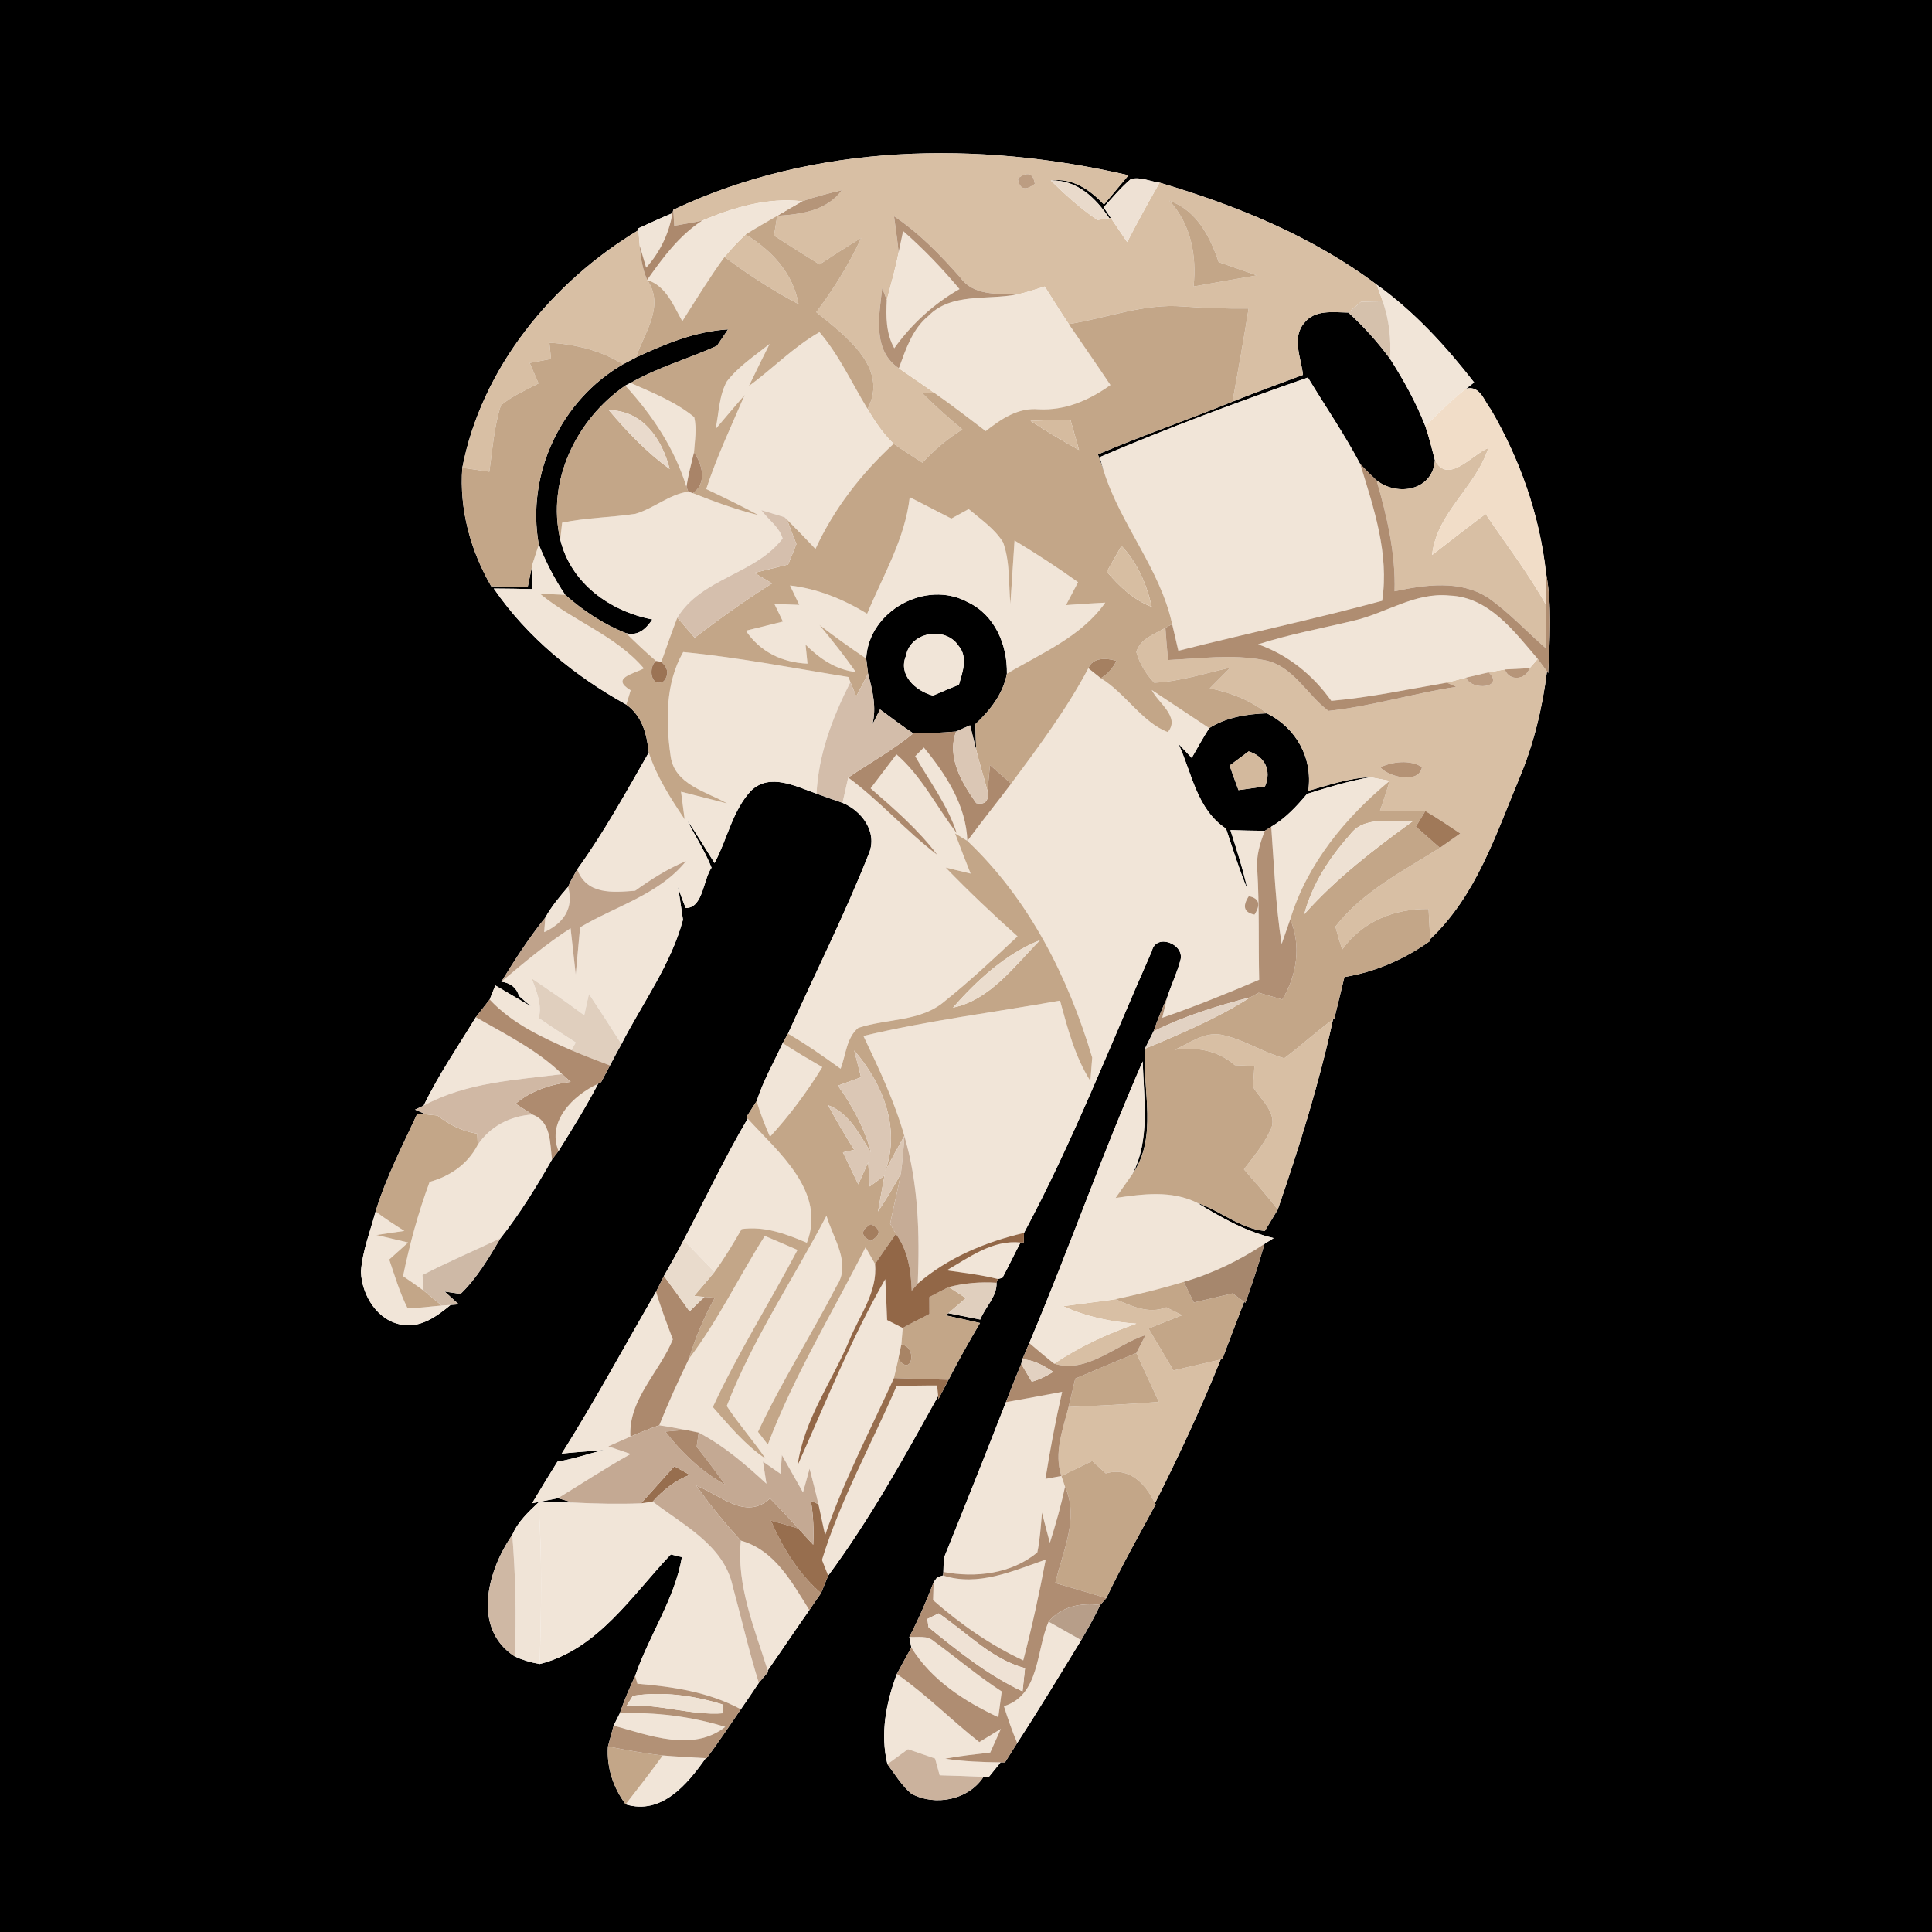 <?xml version="1.0" encoding="UTF-8" ?>
<!DOCTYPE svg PUBLIC "-//W3C//DTD SVG 1.1//EN" "http://www.w3.org/Graphics/SVG/1.1/DTD/svg11.dtd">
<svg width="240pt" height="240pt" viewBox="0 0 240 240" version="1.1" xmlns="http://www.w3.org/2000/svg">
<g id="#000000ff">
<path fill="#000000" opacity="1.00" d=" M 0.00 0.00 L 240.00 0.00 L 240.00 240.00 L 0.00 240.00 L 0.00 0.00 M 83.64 26.06 L 83.53 26.48 C 82.10 27.07 80.70 27.72 79.30 28.36 L 79.31 28.59 C 68.60 35.03 59.84 45.66 57.43 58.11 C 57.05 63.28 58.44 68.37 61.02 72.83 C 62.53 72.86 64.04 72.90 65.55 72.94 C 65.70 72.21 66.00 70.77 66.15 70.05 C 66.15 70.83 66.15 72.40 66.15 73.18 C 64.54 73.14 62.94 73.12 61.34 73.11 C 65.52 79.20 71.39 83.97 77.80 87.53 C 79.78 88.95 80.36 91.21 80.59 93.49 C 77.77 98.41 75.04 103.39 71.71 107.99 C 71.32 108.71 70.87 109.40 70.57 110.17 C 69.54 111.37 68.51 112.59 67.74 113.99 C 65.71 116.49 63.97 119.21 62.28 121.95 C 63.43 122.10 64.16 122.70 64.48 123.73 C 64.85 124.05 65.60 124.70 65.97 125.02 C 64.48 124.16 63.01 123.28 61.53 122.41 L 60.83 124.16 C 60.25 124.89 59.68 125.62 59.11 126.36 C 56.90 129.99 54.48 133.50 52.63 137.34 L 51.56 137.84 L 52.91 138.43 L 51.83 138.36 C 49.99 142.35 47.95 146.27 46.66 150.49 C 46.00 152.97 45.02 155.39 44.84 157.97 C 44.94 160.93 46.93 164.16 50.05 164.58 C 52.34 164.94 54.31 163.48 55.97 162.11 L 56.99 162.03 C 56.55 161.63 55.67 160.84 55.23 160.44 C 55.72 160.52 56.71 160.66 57.21 160.74 C 59.27 158.76 60.72 156.26 62.17 153.82 C 64.58 150.77 66.64 147.42 68.57 144.04 C 68.84 143.68 69.11 143.33 69.38 142.98 C 71.10 140.24 72.80 137.49 74.30 134.63 L 74.68 134.42 C 75.04 133.73 75.41 133.04 75.77 132.35 C 76.24 131.46 76.71 130.57 77.20 129.69 C 79.81 124.60 83.36 119.80 84.84 114.25 C 84.62 112.88 84.46 111.50 84.21 110.14 C 84.50 111.04 84.82 111.93 85.19 112.80 C 87.35 112.79 87.34 109.27 88.39 107.79 C 87.59 105.74 86.36 103.90 85.38 101.94 C 86.60 103.64 87.64 105.45 88.76 107.21 C 90.35 104.27 90.97 100.71 93.30 98.22 C 95.64 95.97 98.89 97.70 101.43 98.59 C 102.50 98.98 103.57 99.36 104.66 99.73 C 107.05 100.72 109.03 103.35 107.95 106.00 C 104.94 113.61 101.25 120.93 97.89 128.40 C 97.72 128.69 97.40 129.28 97.23 129.58 C 96.13 131.96 94.81 134.26 94.00 136.77 C 93.68 137.27 93.03 138.28 92.71 138.78 L 92.88 138.96 C 90.00 143.86 87.57 149.01 84.93 154.04 C 84.15 155.54 83.33 157.03 82.48 158.50 C 82.24 158.99 81.75 159.97 81.50 160.46 C 77.60 167.17 73.92 174.01 69.78 180.57 C 71.53 180.39 73.28 180.27 75.03 180.13 C 73.09 180.57 71.21 181.26 69.25 181.57 C 68.18 183.28 67.13 185.00 66.10 186.74 C 66.90 186.58 68.50 186.27 69.31 186.11 C 69.76 186.25 70.68 186.52 71.14 186.65 C 69.72 186.62 68.31 186.62 66.89 186.64 C 65.64 187.82 64.32 189.04 63.64 190.67 C 60.59 195.03 58.57 202.29 63.94 205.77 C 64.85 206.19 65.89 206.51 67.04 206.71 C 74.26 204.91 78.50 198.18 83.33 193.10 C 83.68 193.18 84.36 193.35 84.71 193.43 C 83.84 198.58 80.60 203.21 78.90 208.19 C 78.19 209.71 77.53 211.25 76.99 212.84 L 76.23 214.36 C 76.00 215.23 75.76 216.09 75.52 216.96 C 75.35 219.58 76.17 222.05 77.72 224.14 C 82.18 225.51 85.40 221.63 87.66 218.41 L 87.77 218.41 C 89.27 216.44 90.62 214.36 92.03 212.33 C 92.79 211.24 93.53 210.15 94.26 209.05 C 94.55 208.71 95.14 208.03 95.43 207.68 L 95.37 207.51 C 97.11 205.02 98.79 202.49 100.54 200.01 C 101.02 199.30 101.50 198.60 101.99 197.91 C 102.21 197.36 102.66 196.27 102.88 195.73 C 108.07 188.72 112.32 181.04 116.54 173.42 L 116.57 173.81 C 116.99 173.01 117.41 172.20 117.83 171.40 C 119.06 169.01 120.37 166.66 121.74 164.35 C 120.32 164.02 118.90 163.70 117.48 163.40 C 117.56 163.33 117.72 163.19 117.80 163.13 C 119.12 163.39 120.44 163.66 121.77 163.92 C 122.36 162.40 123.88 161.04 123.79 159.35 L 123.95 158.88 L 124.52 158.74 C 125.30 157.30 126.00 155.81 126.77 154.35 L 127.18 154.35 C 127.18 154.05 127.19 153.46 127.20 153.16 C 133.27 141.85 137.91 129.85 143.09 118.14 C 143.60 115.90 147.10 117.24 146.66 119.19 C 146.24 120.84 145.47 122.38 144.96 124.01 C 144.33 125.35 143.79 126.72 143.30 128.11 C 143.03 128.66 142.49 129.74 142.22 130.28 C 141.91 135.40 143.86 141.36 140.67 145.85 C 142.90 141.55 142.08 136.49 141.95 131.85 C 136.91 143.37 132.76 155.26 127.86 166.84 C 127.65 167.35 127.22 168.35 127.00 168.86 L 126.86 169.43 C 126.20 171.00 125.57 172.58 124.96 174.18 C 122.43 180.66 119.85 187.12 117.24 193.57 C 117.23 194.00 117.20 194.85 117.19 195.27 L 117.15 195.71 L 116.43 195.93 L 115.98 196.55 C 115.10 198.86 114.11 201.14 112.96 203.34 L 113.21 204.66 C 112.60 205.75 112.00 206.85 111.41 207.95 C 110.07 211.52 109.32 215.37 110.24 219.15 C 111.17 220.41 112.00 221.79 113.21 222.82 C 116.17 224.42 120.32 223.60 122.18 220.72 L 122.83 220.74 C 123.20 220.29 123.93 219.38 124.30 218.93 L 124.84 218.93 C 125.34 218.12 125.87 217.33 126.36 216.52 C 129.10 212.32 131.69 208.02 134.31 203.74 C 135.15 202.32 135.95 200.87 136.67 199.38 C 136.86 199.16 137.24 198.74 137.43 198.52 C 139.32 194.56 141.47 190.73 143.56 186.87 L 143.47 186.74 C 146.42 180.89 149.20 174.96 151.64 168.88 L 151.85 168.83 C 152.72 166.45 153.65 164.09 154.55 161.72 L 154.71 161.84 C 155.56 159.42 156.39 156.99 157.08 154.52 L 158.22 153.80 C 154.76 153.00 151.70 151.25 148.70 149.41 C 151.59 150.39 154.01 152.60 157.12 152.92 C 157.52 152.25 158.33 150.92 158.73 150.25 C 161.40 142.50 163.85 134.66 165.59 126.65 L 165.76 126.52 C 166.18 124.80 166.59 123.09 167.01 121.37 C 170.88 120.73 174.50 119.15 177.68 116.87 L 177.67 116.65 C 183.34 111.32 185.79 103.74 188.71 96.74 C 190.51 92.49 191.60 87.98 192.17 83.40 L 192.32 83.61 C 192.52 79.46 192.83 75.27 192.05 71.16 C 191.26 63.99 188.81 57.04 185.17 50.82 C 184.35 49.80 183.87 47.86 182.13 48.28 L 183.12 47.51 C 179.60 42.98 175.69 38.71 171.02 35.36 C 163.02 29.35 153.61 25.52 144.05 22.69 C 142.87 22.55 141.66 21.92 140.47 22.25 C 139.23 23.30 138.20 24.56 137.10 25.75 L 137.99 27.07 L 137.80 27.10 C 136.12 24.60 133.77 22.31 130.53 22.42 C 133.21 22.06 135.37 23.55 137.14 25.41 C 138.16 24.20 139.18 22.99 140.19 21.77 C 121.54 17.46 101.18 17.77 83.64 26.06 Z" />
<path fill="#000000" opacity="1.00" d=" M 162.03 40.11 C 163.33 38.43 165.64 38.80 167.50 38.83 C 169.41 40.56 171.13 42.49 172.67 44.56 C 174.37 47.22 175.91 50.00 177.06 52.94 C 177.53 54.33 177.88 55.75 178.25 57.17 C 177.98 60.94 173.62 61.70 171.01 59.68 C 170.31 59.02 169.62 58.34 168.97 57.65 C 167.01 53.94 164.64 50.48 162.47 46.90 C 153.76 49.93 145.10 53.15 136.62 56.78 C 136.75 57.22 137.00 58.10 137.12 58.54 C 136.88 57.84 136.63 57.15 136.39 56.45 C 141.90 54.09 147.57 52.15 153.11 49.89 C 156.01 48.73 158.94 47.66 161.86 46.57 C 161.64 44.47 160.42 41.96 162.03 40.11 Z" />
<path fill="#000000" opacity="1.00" d=" M 78.99 44.41 C 82.62 42.72 86.39 41.15 90.44 40.92 C 90.09 41.43 89.40 42.45 89.06 42.96 C 85.52 44.57 81.73 45.62 78.33 47.57 L 77.68 47.90 C 71.63 52.06 67.88 59.69 69.60 67.03 C 70.91 72.44 75.77 75.94 81.04 76.95 C 80.26 78.09 79.31 79.04 77.78 78.66 C 74.98 77.55 72.46 75.88 70.21 73.89 C 68.88 71.94 67.82 69.82 66.93 67.65 C 65.35 58.86 69.69 49.68 77.40 45.25 C 77.80 45.04 78.59 44.62 78.99 44.41 Z" />
<path fill="#000000" opacity="1.00" d=" M 107.60 81.80 C 107.91 75.86 115.04 71.97 120.22 74.80 C 123.60 76.39 125.15 80.12 125.08 83.69 C 124.60 86.22 122.99 88.24 121.16 89.96 C 121.18 91.02 121.21 92.09 121.27 93.16 C 121.08 92.40 120.70 90.87 120.51 90.10 L 118.77 90.87 C 117.00 91.02 115.23 91.10 113.45 91.10 C 112.03 90.16 110.68 89.14 109.32 88.13 C 109.08 88.60 108.60 89.56 108.36 90.03 C 108.92 87.89 108.38 85.75 107.83 83.67 C 107.78 83.20 107.66 82.27 107.60 81.80 M 112.55 81.46 C 111.53 83.86 113.77 85.85 115.90 86.41 C 116.97 85.95 118.04 85.49 119.12 85.06 C 119.57 83.49 120.28 81.64 119.07 80.22 C 117.44 77.75 113.08 78.48 112.55 81.46 Z" />
<path fill="#000000" opacity="1.00" d=" M 150.21 90.45 C 152.35 89.09 154.89 88.70 157.38 88.61 C 161.02 90.43 163.10 94.15 162.52 98.24 C 165.04 97.53 167.56 96.65 170.20 96.55 C 167.54 97.03 164.95 97.81 162.37 98.62 C 161.07 100.17 159.68 101.67 157.92 102.70 L 157.12 103.21 C 155.69 103.20 154.27 103.17 152.85 103.12 C 153.62 105.55 154.42 107.98 154.96 110.48 C 153.93 108.01 153.15 105.46 152.30 102.94 C 148.65 100.51 148.09 96.08 146.39 92.40 C 146.80 92.84 147.63 93.71 148.04 94.15 C 148.74 92.90 149.45 91.66 150.21 90.45 M 152.75 95.10 C 153.10 96.12 153.47 97.14 153.85 98.15 C 154.67 98.03 156.32 97.80 157.14 97.69 C 157.98 95.74 157.15 93.97 155.11 93.34 C 154.32 93.93 153.54 94.51 152.75 95.10 Z" />
</g>
<g id="#d8bfa4ff">
<path fill="#d8bfa4" opacity="1.00" d=" M 83.64 26.06 C 101.18 17.77 121.54 17.46 140.19 21.77 C 139.18 22.99 138.16 24.20 137.14 25.41 C 135.37 23.55 133.21 22.06 130.53 22.42 C 132.34 24.19 134.23 25.91 136.33 27.33 C 136.70 27.27 137.43 27.16 137.80 27.10 L 137.99 27.07 C 138.66 28.07 139.34 29.07 140.02 30.07 C 141.31 27.58 142.65 25.12 144.05 22.69 C 153.61 25.52 163.02 29.35 171.02 35.36 C 171.21 35.88 171.58 36.91 171.77 37.43 C 171.09 37.44 169.74 37.48 169.07 37.49 C 168.68 37.82 167.89 38.49 167.50 38.83 C 165.64 38.80 163.33 38.43 162.03 40.11 C 160.42 41.96 161.64 44.47 161.86 46.57 C 158.94 47.66 156.01 48.73 153.11 49.89 C 153.81 46.04 154.49 42.18 155.11 38.32 C 152.39 38.36 149.67 38.26 146.96 38.07 C 142.11 37.67 137.49 39.51 132.77 40.26 C 131.74 38.72 130.76 37.15 129.78 35.59 C 128.61 35.95 127.46 36.36 126.26 36.59 C 123.84 36.47 120.91 36.73 119.32 34.51 C 116.83 31.69 114.21 28.97 111.06 26.87 C 111.26 28.36 111.48 29.85 111.63 31.35 C 111.24 33.35 110.68 35.31 110.16 37.28 L 109.59 35.78 C 109.21 39.16 108.33 43.53 111.66 45.75 C 113.14 46.78 114.65 47.79 116.11 48.84 L 114.50 48.78 C 116.11 50.38 117.80 51.90 119.55 53.34 C 117.71 54.49 116.06 55.89 114.59 57.48 C 113.39 56.71 112.18 55.94 111.01 55.13 C 109.70 53.87 108.68 52.36 107.77 50.80 C 110.50 45.65 104.90 41.63 101.40 38.78 C 103.57 35.89 105.48 32.82 106.99 29.55 C 105.24 30.62 103.52 31.72 101.80 32.85 C 99.91 31.67 98.02 30.48 96.15 29.27 C 96.25 28.66 96.45 27.42 96.55 26.81 C 99.49 26.63 102.70 26.19 104.58 23.63 C 102.92 24.02 101.27 24.44 99.66 25.00 C 95.33 24.51 91.16 25.76 87.22 27.41 C 86.07 27.66 84.91 27.84 83.76 28.04 C 83.73 27.55 83.67 26.56 83.64 26.06 M 126.44 22.17 C 126.63 23.52 127.34 23.75 128.55 22.84 C 128.35 21.49 127.64 21.27 126.44 22.17 M 145.26 24.93 C 147.95 27.87 148.67 31.71 148.27 35.59 C 150.89 35.11 153.51 34.67 156.13 34.21 C 154.55 33.65 152.97 33.11 151.39 32.56 C 150.32 29.38 148.64 26.12 145.26 24.93 Z" />
<path fill="#d8bfa4" opacity="1.00" d=" M 57.43 58.11 C 59.84 45.66 68.60 35.03 79.31 28.59 C 79.35 29.08 79.43 30.05 79.47 30.54 C 79.56 31.99 79.82 33.43 80.39 34.77 C 82.63 38.01 80.06 41.30 78.99 44.41 C 78.59 44.62 77.80 45.04 77.40 45.25 C 74.63 43.54 71.48 42.75 68.25 42.58 C 68.30 43.08 68.40 44.09 68.45 44.59 C 67.79 44.71 66.46 44.96 65.80 45.09 C 66.17 45.94 66.53 46.79 66.90 47.63 C 65.31 48.47 63.61 49.18 62.22 50.36 C 61.37 53.03 61.18 55.84 60.79 58.60 C 59.67 58.44 58.55 58.27 57.43 58.11 Z" />
<path fill="#d8bfa4" opacity="1.00" d=" M 90.00 31.92 C 90.82 30.94 91.69 30.00 92.62 29.13 C 95.86 31.10 98.51 33.92 99.20 37.78 C 95.98 36.08 92.92 34.10 90.00 31.92 Z" />
<path fill="#d8bfa4" opacity="1.00" d=" M 178.25 57.17 C 179.91 60.27 182.86 56.44 184.89 55.65 C 183.32 60.53 178.46 63.71 177.90 68.94 C 180.11 67.23 182.30 65.50 184.55 63.84 C 187.08 67.62 189.88 71.22 192.09 75.21 C 192.11 76.99 192.07 78.77 192.05 80.55 C 189.64 78.46 187.47 76.08 184.85 74.25 C 181.38 72.01 177.05 72.64 173.24 73.45 C 173.38 68.75 172.30 64.16 171.01 59.68 C 173.62 61.70 177.98 60.94 178.25 57.17 Z" />
<path fill="#d8bfa4" opacity="1.00" d=" M 141.16 81.00 C 141.63 79.32 143.43 78.79 144.77 77.99 C 144.86 79.32 144.97 80.66 145.10 81.99 C 149.03 81.81 153.01 81.25 156.92 81.98 C 160.57 82.57 162.28 86.26 165.02 88.31 C 170.38 87.74 175.57 86.13 180.90 85.32 C 180.61 85.19 180.02 84.93 179.73 84.80 C 180.32 84.65 181.51 84.34 182.11 84.18 C 182.81 85.87 186.97 85.45 184.92 83.52 C 185.42 83.43 186.43 83.25 186.93 83.16 C 187.50 84.69 189.52 84.46 190.02 83.00 C 190.27 82.71 190.77 82.14 191.02 81.85 C 191.31 82.24 191.89 83.02 192.17 83.40 C 191.60 87.98 190.51 92.49 188.71 96.74 C 185.79 103.74 183.34 111.32 177.67 116.65 C 177.59 115.41 177.53 114.16 177.46 112.92 C 173.21 112.86 169.25 114.45 166.73 117.96 C 166.42 117.02 166.14 116.07 165.89 115.11 C 169.26 110.74 174.31 108.21 178.87 105.32 C 179.72 104.73 180.56 104.14 181.40 103.54 C 179.97 102.59 178.55 101.62 177.06 100.75 C 175.18 100.69 173.29 100.74 171.41 100.78 C 171.84 99.52 172.26 98.27 172.63 97.00 C 172.02 96.89 170.81 96.66 170.20 96.55 C 167.56 96.65 165.04 97.53 162.52 98.24 C 163.10 94.15 161.02 90.43 157.38 88.61 C 155.31 86.97 152.85 86.02 150.28 85.51 C 151.14 84.65 151.99 83.79 152.84 82.94 C 149.71 83.63 146.61 84.66 143.38 84.81 C 142.36 83.73 141.56 82.44 141.16 81.00 M 171.47 95.31 C 172.42 96.48 176.26 97.48 176.64 95.29 C 175.16 94.34 173.00 94.61 171.47 95.31 Z" />
<path fill="#d8bfa4" opacity="1.00" d=" M 159.53 131.46 C 161.60 129.93 163.48 128.14 165.59 126.65 C 163.85 134.66 161.40 142.50 158.73 150.25 C 157.40 148.54 155.96 146.90 154.53 145.26 C 155.65 143.77 156.88 142.33 157.69 140.64 C 158.99 138.49 156.68 136.71 155.66 135.03 C 155.71 134.15 155.77 133.28 155.83 132.42 C 155.01 132.38 154.21 132.35 153.40 132.32 C 151.28 130.48 148.62 130.01 145.91 130.41 C 147.75 129.61 149.55 128.16 151.67 128.53 C 154.44 129.07 156.83 130.71 159.53 131.46 Z" />
<path fill="#d8bfa4" opacity="1.00" d=" M 132.08 162.26 C 134.24 161.95 136.41 161.72 138.57 161.39 C 140.56 162.24 142.69 163.28 144.88 162.40 C 145.53 162.72 146.19 163.05 146.84 163.38 C 145.45 163.93 144.06 164.48 142.67 165.03 C 143.70 166.77 144.74 168.51 145.77 170.24 C 147.73 169.78 149.68 169.33 151.64 168.88 C 149.20 174.96 146.42 180.89 143.47 186.74 C 142.30 184.28 140.27 182.18 137.36 183.03 C 136.79 182.51 136.24 182.00 135.68 181.49 C 134.40 182.11 133.13 182.73 131.85 183.35 C 130.90 180.46 132.03 177.58 132.74 174.79 C 136.48 174.61 140.22 174.45 143.96 174.15 C 143.03 172.12 142.10 170.10 141.16 168.08 C 141.45 167.52 142.02 166.40 142.31 165.84 C 138.60 167.06 135.03 170.68 130.95 169.40 C 134.11 167.28 137.58 165.68 141.16 164.43 C 138.03 164.22 134.94 163.58 132.08 162.26 Z" />
</g>
<g id="#bc9d82ff">
<path fill="#bc9d82" opacity="1.00" d=" M 126.44 22.17 C 127.64 21.27 128.35 21.49 128.55 22.84 C 127.34 23.75 126.63 23.52 126.44 22.17 Z" />
</g>
<g id="#eee1d4ff">
<path fill="#eee1d4" opacity="1.00" d=" M 140.47 22.25 C 141.66 21.92 142.87 22.55 144.05 22.69 C 142.65 25.12 141.31 27.58 140.02 30.07 C 139.34 29.07 138.66 28.07 137.99 27.07 L 137.10 25.75 C 138.20 24.56 139.23 23.30 140.47 22.25 Z" />
</g>
<g id="#e9dacbff">
<path fill="#e9dacb" opacity="1.00" d=" M 130.53 22.42 C 133.77 22.31 136.12 24.60 137.80 27.10 C 137.43 27.16 136.70 27.27 136.33 27.33 C 134.23 25.91 132.34 24.19 130.53 22.42 Z" />
</g>
<g id="#b59579ff">
<path fill="#b59579" opacity="1.00" d=" M 99.66 25.00 C 101.27 24.44 102.92 24.02 104.58 23.63 C 102.70 26.19 99.49 26.63 96.55 26.81 C 97.58 26.19 98.61 25.59 99.66 25.00 Z" />
</g>
<g id="#f1e5d8ff">
<path fill="#f1e5d8" opacity="1.00" d=" M 87.22 27.41 C 91.16 25.76 95.33 24.51 99.66 25.00 C 98.61 25.59 97.58 26.19 96.55 26.81 C 95.23 27.57 93.91 28.32 92.62 29.13 C 91.69 30.00 90.82 30.94 90.00 31.92 C 88.13 34.49 86.47 37.21 84.76 39.90 C 83.64 37.94 82.77 35.53 80.39 34.77 C 82.33 32.03 84.35 29.26 87.22 27.41 Z" />
<path fill="#f1e5d8" opacity="1.00" d=" M 112.19 28.70 C 114.71 30.91 117.04 33.33 119.19 35.91 C 115.99 37.75 113.24 40.25 111.09 43.26 C 110.06 41.42 110.05 39.33 110.16 37.28 C 110.68 35.31 111.24 33.35 111.63 31.35 C 111.77 30.69 112.05 29.36 112.19 28.70 Z" />
<path fill="#f1e5d8" opacity="1.00" d=" M 126.26 36.59 C 127.46 36.36 128.61 35.95 129.78 35.59 C 130.76 37.15 131.74 38.72 132.77 40.26 C 134.49 42.79 136.25 45.29 137.94 47.83 C 135.31 49.72 132.31 51.02 129.01 50.84 C 126.45 50.62 124.36 52.05 122.45 53.55 C 120.34 51.97 118.28 50.34 116.11 48.84 C 114.65 47.79 113.14 46.78 111.66 45.75 C 112.51 43.42 113.32 40.90 115.31 39.26 C 118.18 36.33 122.61 37.30 126.26 36.59 Z" />
<path fill="#f1e5d8" opacity="1.00" d=" M 171.02 35.36 C 175.69 38.71 179.60 42.98 183.12 47.51 L 182.13 48.28 C 180.31 49.69 178.70 51.33 177.06 52.94 C 175.91 50.00 174.37 47.22 172.67 44.56 C 172.83 42.15 172.57 39.72 171.77 37.43 C 171.58 36.91 171.21 35.88 171.02 35.36 Z" />
<path fill="#f1e5d8" opacity="1.00" d=" M 93.03 47.96 C 96.00 45.79 98.58 43.09 101.80 41.26 C 104.25 44.13 105.82 47.60 107.77 50.80 C 108.68 52.36 109.70 53.87 111.01 55.13 C 106.98 58.84 103.60 63.20 101.30 68.19 C 100.13 66.95 98.95 65.73 97.75 64.53 L 97.46 64.24 C 96.74 64.02 95.29 63.59 94.57 63.37 C 95.42 64.55 96.80 65.45 97.22 66.89 C 93.81 71.37 87.14 71.78 84.14 76.72 C 83.43 78.54 82.81 80.39 82.15 82.22 L 81.49 82.10 C 80.20 81.01 78.99 79.84 77.78 78.66 C 79.31 79.04 80.26 78.09 81.04 76.95 C 75.77 75.94 70.91 72.44 69.60 67.03 C 69.66 66.50 69.78 65.45 69.83 64.93 C 72.83 64.30 75.91 64.29 78.93 63.83 C 81.23 63.16 83.09 61.43 85.50 61.07 L 86.07 61.26 C 88.74 62.32 91.44 63.31 94.24 64.00 C 92.10 62.84 89.92 61.79 87.73 60.75 C 89.04 56.74 90.85 52.92 92.51 49.06 C 91.29 50.46 90.10 51.88 88.89 53.30 C 89.32 51.33 89.30 49.18 90.29 47.39 C 91.74 45.51 93.76 44.20 95.60 42.73 C 94.73 44.47 93.86 46.21 93.03 47.96 Z" />
<path fill="#f1e5d8" opacity="1.00" d=" M 136.62 56.78 C 145.10 53.15 153.76 49.93 162.47 46.90 C 164.64 50.48 167.01 53.94 168.97 57.65 C 170.67 63.15 172.58 68.78 171.70 74.63 C 163.31 76.91 154.80 78.70 146.38 80.84 C 146.19 80.01 145.80 78.36 145.61 77.53 C 144.11 70.64 139.22 65.20 137.12 58.54 C 137.00 58.10 136.75 57.22 136.62 56.78 Z" />
<path fill="#f1e5d8" opacity="1.00" d=" M 77.68 47.90 L 78.33 47.57 C 81.06 48.78 83.91 49.91 86.24 51.82 C 86.57 53.26 86.31 54.75 86.21 56.20 C 85.87 57.62 85.49 59.03 85.27 60.48 C 83.81 55.71 81.02 51.55 77.68 47.90 Z" />
<path fill="#f1e5d8" opacity="1.00" d=" M 113.01 61.76 C 114.73 62.65 116.46 63.53 118.18 64.42 C 118.72 64.13 119.79 63.54 120.33 63.24 C 121.84 64.52 123.55 65.66 124.61 67.38 C 125.49 69.82 125.28 72.48 125.51 75.03 C 125.69 72.40 125.86 69.77 126.03 67.14 C 128.72 68.77 131.36 70.48 133.92 72.32 C 133.42 73.26 132.92 74.21 132.42 75.17 C 134.04 75.04 135.67 74.94 137.30 74.86 C 134.29 79.12 129.41 81.11 125.08 83.69 C 125.15 80.12 123.60 76.39 120.22 74.80 C 115.04 71.97 107.91 75.86 107.60 81.80 C 105.61 80.48 103.68 79.07 101.79 77.63 C 103.36 79.53 104.90 81.46 106.31 83.48 C 103.82 83.20 101.80 81.80 100.07 80.08 C 100.13 80.67 100.25 81.85 100.31 82.44 C 97.18 82.30 94.41 80.98 92.66 78.35 C 94.19 77.97 95.73 77.59 97.26 77.21 C 97.00 76.66 96.46 75.57 96.20 75.02 C 96.97 75.05 98.51 75.11 99.29 75.14 C 99.00 74.54 98.43 73.34 98.14 72.73 C 101.58 73.13 104.79 74.45 107.72 76.24 C 109.69 71.49 112.42 66.97 113.01 61.76 M 98.24 78.28 C 98.76 78.77 98.76 78.77 98.24 78.28 Z" />
<path fill="#f1e5d8" opacity="1.00" d=" M 66.93 67.65 C 67.82 69.82 68.88 71.94 70.21 73.89 C 69.43 73.85 67.86 73.78 67.07 73.75 C 71.17 77.14 76.47 78.92 79.98 83.03 C 78.63 83.75 75.82 84.23 78.34 85.75 C 78.16 86.34 77.98 86.94 77.80 87.53 C 71.39 83.97 65.52 79.20 61.34 73.11 C 62.94 73.12 64.54 73.14 66.15 73.18 C 66.15 72.40 66.15 70.83 66.15 70.05 C 66.34 69.45 66.73 68.25 66.93 67.65 Z" />
<path fill="#f1e5d8" opacity="1.00" d=" M 168.07 77.12 C 172.11 76.22 175.77 73.53 180.06 73.98 C 184.95 74.15 188.12 78.46 191.02 81.85 C 190.77 82.14 190.27 82.71 190.02 83.00 C 189.25 83.04 187.70 83.12 186.93 83.16 C 186.43 83.25 185.42 83.43 184.92 83.52 C 184.22 83.68 182.81 84.01 182.11 84.18 C 181.51 84.34 180.32 84.65 179.73 84.80 C 174.96 85.62 170.21 86.64 165.38 87.06 C 163.10 83.86 160.02 81.35 156.29 80.04 C 160.15 78.79 164.14 78.07 168.07 77.12 Z" />
<path fill="#f1e5d8" opacity="1.00" d=" M 112.55 81.46 C 113.08 78.48 117.44 77.75 119.07 80.22 C 120.28 81.64 119.57 83.49 119.12 85.06 C 118.04 85.49 116.97 85.95 115.90 86.41 C 113.77 85.85 111.53 83.86 112.55 81.46 Z" />
<path fill="#f1e5d8" opacity="1.00" d=" M 83.30 93.87 C 82.69 89.61 82.66 84.83 84.87 81.00 C 91.75 81.66 98.57 83.00 105.39 84.10 L 105.64 84.73 C 103.43 89.08 101.68 93.66 101.43 98.59 C 98.89 97.70 95.64 95.97 93.30 98.22 C 90.97 100.71 90.35 104.27 88.76 107.21 C 87.64 105.45 86.60 103.64 85.38 101.94 C 86.36 103.90 87.59 105.74 88.39 107.79 C 87.34 109.27 87.35 112.79 85.19 112.80 C 84.82 111.93 84.50 111.04 84.21 110.14 C 84.46 111.50 84.62 112.88 84.84 114.25 C 83.36 119.80 79.81 124.60 77.20 129.69 C 75.87 127.60 74.53 125.52 73.16 123.46 C 73.01 124.12 72.72 125.45 72.57 126.11 C 70.45 124.52 68.25 123.02 66.05 121.54 C 66.64 123.12 67.35 124.74 66.93 126.47 C 68.44 127.51 69.98 128.51 71.52 129.50 C 71.38 129.74 71.11 130.22 70.98 130.46 C 67.32 128.86 63.59 127.14 60.83 124.16 L 61.53 122.41 C 63.01 123.28 64.48 124.16 65.97 125.02 C 65.60 124.70 64.85 124.05 64.48 123.73 C 64.16 122.70 63.43 122.10 62.28 121.95 C 65.05 119.62 67.83 117.27 70.88 115.31 C 71.10 117.22 71.31 119.14 71.52 121.06 C 71.70 119.10 71.88 117.15 72.06 115.20 C 76.48 112.55 81.91 111.11 85.23 106.96 C 82.97 107.91 80.89 109.22 78.90 110.65 C 76.12 110.86 72.87 111.19 71.71 107.99 C 75.04 103.39 77.77 98.41 80.59 93.49 C 81.58 96.49 83.30 99.17 85.05 101.78 C 84.93 100.92 84.71 99.21 84.60 98.35 C 86.50 98.84 88.42 99.33 90.33 99.81 C 87.68 98.29 83.75 97.46 83.30 93.87 Z" />
<path fill="#f1e5d8" opacity="1.00" d=" M 135.20 83.01 C 135.59 83.32 136.36 83.94 136.75 84.25 C 139.78 86.09 141.94 89.79 145.07 90.94 C 146.66 89.07 143.85 87.31 143.07 85.71 C 145.45 87.29 147.83 88.86 150.21 90.45 C 149.45 91.66 148.74 92.90 148.04 94.15 C 147.63 93.71 146.80 92.84 146.39 92.40 C 148.09 96.08 148.65 100.51 152.30 102.94 C 153.15 105.46 153.93 108.01 154.96 110.48 C 154.42 107.98 153.62 105.55 152.85 103.12 C 154.27 103.17 155.69 103.20 157.12 103.21 C 156.52 104.73 156.03 106.34 156.18 108.00 C 156.46 112.56 156.31 117.14 156.42 121.71 C 152.46 123.40 148.46 125.02 144.38 126.43 C 144.53 125.83 144.81 124.62 144.96 124.01 C 145.47 122.38 146.24 120.84 146.66 119.19 C 147.10 117.24 143.60 115.90 143.09 118.14 C 137.91 129.85 133.27 141.85 127.20 153.16 C 122.41 154.28 117.76 156.22 114.01 159.45 C 114.26 153.30 114.10 147.04 112.34 141.10 C 111.11 136.79 109.18 132.73 107.26 128.69 C 115.31 126.77 123.54 125.75 131.68 124.30 C 132.62 127.74 133.52 131.24 135.45 134.29 C 135.51 133.56 135.62 132.11 135.68 131.38 C 132.69 121.35 127.84 111.73 120.17 104.46 C 121.94 102.05 123.82 99.73 125.61 97.35 C 129.04 92.73 132.50 88.11 135.20 83.01 M 155.13 111.33 C 154.30 112.59 154.54 113.36 155.84 113.62 C 156.65 112.35 156.42 111.58 155.13 111.33 Z" />
<path fill="#f1e5d8" opacity="1.00" d=" M 113.69 93.94 C 113.96 93.67 114.49 93.13 114.76 92.86 C 117.49 96.17 120.01 100.02 120.17 104.46 L 118.64 103.53 C 119.26 105.20 119.91 106.86 120.57 108.52 C 119.79 108.33 118.24 107.96 117.47 107.77 C 120.33 110.73 123.33 113.57 126.40 116.32 C 123.46 119.08 120.51 121.85 117.36 124.37 C 114.38 126.94 110.17 126.51 106.63 127.68 C 105.14 128.89 105.08 131.07 104.42 132.76 C 102.30 131.22 100.15 129.72 97.89 128.40 C 101.25 120.93 104.94 113.61 107.95 106.00 C 109.03 103.35 107.05 100.72 104.66 99.73 C 104.84 98.94 105.19 97.37 105.37 96.59 C 109.31 99.50 112.54 103.24 116.44 106.20 C 114.07 103.07 111.10 100.49 108.15 97.93 C 109.22 96.52 110.29 95.11 111.36 93.71 C 114.52 96.44 116.34 100.24 118.85 103.50 C 117.72 100.01 115.48 97.09 113.69 93.94 Z" />
<path fill="#f1e5d8" opacity="1.00" d=" M 162.37 98.62 C 164.95 97.81 167.54 97.03 170.20 96.55 C 170.81 96.66 172.02 96.89 172.63 97.00 C 167.15 101.54 162.38 107.29 160.28 114.20 C 160.01 114.97 159.48 116.51 159.21 117.27 C 158.46 112.45 158.27 107.56 157.92 102.70 C 159.68 101.67 161.07 100.17 162.37 98.62 Z" />
<path fill="#f1e5d8" opacity="1.00" d=" M 52.63 137.34 C 54.48 133.50 56.90 129.99 59.11 126.36 C 62.81 128.50 66.72 130.41 69.82 133.43 C 63.98 134.17 57.92 134.45 52.63 137.34 Z" />
<path fill="#f1e5d8" opacity="1.00" d=" M 97.23 129.58 C 98.84 130.63 100.49 131.59 102.15 132.56 C 100.25 135.64 98.10 138.55 95.65 141.21 C 95.02 139.76 94.43 138.29 94.00 136.77 C 94.81 134.26 96.13 131.96 97.23 129.58 Z" />
<path fill="#f1e5d8" opacity="1.00" d=" M 127.86 166.84 C 132.76 155.26 136.91 143.37 141.95 131.85 C 142.08 136.49 142.90 141.55 140.67 145.85 C 140.14 146.59 139.10 148.08 138.58 148.82 C 141.94 148.32 145.53 147.84 148.70 149.41 C 151.70 151.25 154.76 153.00 158.22 153.80 L 157.08 154.52 C 153.98 156.57 150.62 158.21 147.05 159.24 C 144.25 160.07 141.42 160.79 138.57 161.39 C 136.41 161.72 134.24 161.95 132.08 162.26 C 134.94 163.58 138.03 164.22 141.16 164.43 C 137.58 165.68 134.11 167.28 130.95 169.40 C 129.90 168.58 128.88 167.70 127.86 166.84 Z" />
<path fill="#f1e5d8" opacity="1.00" d=" M 69.38 142.98 C 67.90 139.29 71.20 136.06 74.30 134.63 C 72.80 137.49 71.10 140.24 69.38 142.98 Z" />
<path fill="#f1e5d8" opacity="1.00" d=" M 59.34 142.23 C 60.88 139.91 63.38 138.63 66.14 138.45 C 68.48 139.31 68.31 142.01 68.57 144.04 C 66.64 147.42 64.58 150.77 62.17 153.82 C 58.94 155.34 55.66 156.76 52.48 158.39 C 52.51 158.87 52.58 159.84 52.62 160.32 C 51.78 159.71 50.93 159.11 50.07 158.53 C 50.89 154.55 51.96 150.63 53.37 146.82 C 55.92 146.12 58.10 144.61 59.34 142.23 Z" />
<path fill="#f1e5d8" opacity="1.00" d=" M 84.93 154.04 C 87.57 149.01 90.00 143.86 92.88 138.96 C 96.68 143.14 102.68 148.01 100.23 154.38 C 97.66 153.28 94.97 152.28 92.13 152.68 C 91.07 154.50 90.00 156.32 88.75 158.01 C 87.47 156.69 86.20 155.36 84.93 154.04 Z" />
<path fill="#f1e5d8" opacity="1.00" d=" M 44.84 157.97 C 45.02 155.39 46.00 152.97 46.66 150.49 C 47.80 151.36 49.01 152.14 50.23 152.91 C 49.07 153.07 47.91 153.24 46.75 153.42 C 47.74 153.65 49.71 154.11 50.70 154.35 C 49.92 155.05 49.14 155.76 48.35 156.46 C 49.04 158.50 49.65 160.57 50.62 162.50 C 52.04 162.52 53.45 162.29 54.87 162.18 L 55.97 162.11 C 54.31 163.48 52.34 164.94 50.05 164.58 C 46.93 164.16 44.94 160.93 44.84 157.97 Z" />
<path fill="#f1e5d8" opacity="1.00" d=" M 90.28 174.66 C 93.49 166.37 98.55 158.89 102.67 151.02 C 103.46 153.82 105.81 156.93 103.92 159.76 C 100.77 165.86 97.08 171.66 94.16 177.87 C 94.47 178.27 95.07 179.06 95.38 179.45 C 98.62 170.92 103.42 163.08 107.52 154.95 C 107.92 155.63 108.31 156.31 108.70 157.01 C 109.05 160.49 106.75 163.42 105.51 166.50 C 103.33 171.66 99.86 176.37 99.08 182.03 C 102.56 174.26 105.73 166.29 109.97 158.90 C 110.06 160.59 110.14 162.29 110.20 163.98 C 110.69 164.23 111.66 164.72 112.14 164.97 C 112.10 165.48 112.02 166.49 111.97 167.00 C 111.88 167.45 111.69 168.34 111.60 168.79 C 111.46 169.39 111.19 170.59 111.05 171.19 C 108.12 177.65 104.79 183.96 102.50 190.70 C 102.23 189.42 101.95 188.14 101.67 186.86 C 101.34 185.38 100.95 183.91 100.57 182.44 C 100.36 183.18 99.95 184.66 99.75 185.39 C 98.88 183.84 98.00 182.29 97.13 180.75 C 97.09 181.34 97.01 182.51 96.97 183.09 C 96.42 182.71 95.32 181.94 94.78 181.56 C 94.88 182.25 95.10 183.62 95.21 184.31 C 92.62 181.92 89.93 179.60 86.79 177.96 C 86.37 177.88 85.55 177.71 85.14 177.62 C 84.06 177.41 82.98 177.21 81.90 177.05 C 83.01 174.25 84.27 171.51 85.58 168.80 C 89.22 164.02 91.79 158.58 95.01 153.53 C 96.36 154.11 97.71 154.69 99.07 155.27 C 95.62 161.81 91.66 168.08 88.55 174.79 C 90.57 177.08 92.54 179.48 95.10 181.20 C 93.58 178.95 91.76 176.93 90.28 174.66 Z" />
<path fill="#f1e5d8" opacity="1.00" d=" M 117.60 157.81 C 120.42 156.18 123.32 153.99 126.77 154.35 C 126.00 155.81 125.30 157.30 124.52 158.74 L 123.95 158.88 C 121.86 158.36 119.72 158.11 117.60 157.81 Z" />
<path fill="#f1e5d8" opacity="1.00" d=" M 81.50 160.46 C 82.09 162.47 82.85 164.43 83.58 166.39 C 81.94 170.44 78.04 173.86 78.31 178.46 C 77.39 178.86 76.47 179.26 75.56 179.67 C 76.25 179.91 77.64 180.38 78.34 180.62 C 75.26 182.33 72.32 184.28 69.31 186.11 C 68.50 186.27 66.90 186.58 66.10 186.74 C 67.13 185.00 68.18 183.28 69.25 181.57 C 71.21 181.26 73.09 180.57 75.03 180.13 C 73.28 180.27 71.53 180.39 69.78 180.57 C 73.92 174.01 77.60 167.17 81.50 160.46 Z" />
<path fill="#f1e5d8" opacity="1.00" d=" M 111.38 172.18 C 113.06 172.14 114.73 172.10 116.41 172.11 C 116.44 172.44 116.51 173.09 116.54 173.42 C 112.32 181.04 108.07 188.72 102.88 195.73 C 102.69 195.24 102.30 194.27 102.11 193.78 C 104.41 186.27 108.29 179.37 111.38 172.18 Z" />
<path fill="#f1e5d8" opacity="1.00" d=" M 124.96 174.18 C 127.29 173.77 129.62 173.34 131.94 172.90 C 131.13 176.48 130.44 180.08 129.87 183.71 C 130.37 183.62 131.36 183.44 131.85 183.35 C 131.96 183.68 132.19 184.35 132.30 184.68 C 131.81 187.04 131.14 189.35 130.42 191.65 C 130.08 190.40 129.75 189.15 129.44 187.90 C 129.29 189.55 129.20 191.21 128.86 192.84 C 125.66 195.52 121.17 196.03 117.19 195.27 C 117.20 194.85 117.23 194.00 117.24 193.57 C 119.85 187.12 122.43 180.66 124.96 174.18 Z" />
<path fill="#f1e5d8" opacity="1.00" d=" M 66.89 186.64 C 68.31 186.62 69.72 186.62 71.14 186.65 C 73.97 186.79 76.80 186.86 79.63 186.75 C 80.00 186.70 80.72 186.59 81.08 186.53 C 84.85 189.45 89.91 191.93 91.01 197.02 C 92.11 201.03 93.02 205.08 94.26 209.05 C 93.53 210.15 92.79 211.24 92.03 212.33 C 88.07 210.19 83.60 209.52 79.18 209.16 L 78.90 208.19 C 80.60 203.21 83.84 198.58 84.71 193.43 C 84.36 193.35 83.68 193.18 83.33 193.10 C 78.50 198.18 74.26 204.91 67.04 206.71 C 67.24 200.02 67.36 193.32 66.89 186.64 Z" />
<path fill="#f1e5d8" opacity="1.00" d=" M 92.03 191.38 C 96.27 192.58 98.36 196.55 100.54 200.01 C 98.79 202.49 97.11 205.02 95.37 207.51 C 93.74 202.29 91.47 196.96 92.03 191.38 Z" />
<path fill="#f1e5d8" opacity="1.00" d=" M 117.15 195.71 C 121.49 197.13 125.84 195.14 129.90 193.74 C 129.10 197.94 128.20 202.12 127.11 206.26 C 123.01 204.35 119.29 201.74 115.91 198.77 C 115.93 198.21 115.96 197.10 115.98 196.55 L 116.43 195.93 L 117.15 195.71 Z" />
<path fill="#f1e5d8" opacity="1.00" d=" M 130.26 201.45 C 131.61 202.22 132.96 202.98 134.31 203.74 C 131.69 208.02 129.10 212.32 126.36 216.52 C 125.73 215.03 125.19 213.50 124.71 211.95 C 129.19 210.56 128.69 205.03 130.26 201.45 Z" />
<path fill="#f1e5d8" opacity="1.00" d=" M 112.96 203.34 C 113.97 203.42 115.16 203.11 116.00 203.87 C 118.83 205.93 121.49 208.22 124.44 210.12 C 124.33 210.92 124.12 212.52 124.01 213.32 C 119.80 211.34 115.70 208.71 113.21 204.66 L 112.96 203.34 Z" />
<path fill="#f1e5d8" opacity="1.00" d=" M 111.41 207.95 C 115.06 210.49 118.17 213.68 121.65 216.41 C 122.32 216.00 123.66 215.18 124.33 214.77 C 123.90 215.75 123.46 216.73 123.01 217.71 C 121.14 217.93 119.27 218.12 117.42 218.47 C 119.69 218.82 122.00 218.90 124.30 218.93 C 123.93 219.38 123.20 220.29 122.83 220.74 L 122.18 220.72 C 120.36 220.64 118.54 220.58 116.73 220.53 C 116.54 219.83 116.35 219.14 116.16 218.45 C 115.03 218.06 113.91 217.68 112.79 217.29 C 111.94 217.91 111.09 218.53 110.24 219.15 C 109.32 215.37 110.07 211.52 111.41 207.95 Z" />
<path fill="#f1e5d8" opacity="1.00" d=" M 76.99 212.84 C 81.41 212.66 85.85 213.21 90.09 214.52 C 86.06 217.70 80.60 215.56 76.23 214.36 L 76.99 212.84 Z" />
<path fill="#f1e5d8" opacity="1.00" d=" M 82.33 218.07 C 84.10 218.22 85.88 218.30 87.66 218.41 C 85.40 221.63 82.18 225.51 77.72 224.14 C 79.28 222.14 80.84 220.13 82.33 218.07 Z" />
</g>
<g id="#c3a688ff">
<path fill="#c3a688" opacity="1.00" d=" M 145.26 24.93 C 148.64 26.12 150.32 29.38 151.39 32.56 C 152.97 33.11 154.55 33.65 156.13 34.21 C 153.51 34.67 150.89 35.11 148.27 35.59 C 148.67 31.71 147.95 27.87 145.26 24.93 Z" />
<path fill="#c3a688" opacity="1.00" d=" M 92.62 29.13 C 93.91 28.32 95.23 27.57 96.55 26.81 C 96.45 27.42 96.25 28.66 96.15 29.27 C 98.02 30.48 99.91 31.67 101.80 32.85 C 103.52 31.72 105.24 30.62 106.99 29.55 C 105.48 32.82 103.57 35.89 101.40 38.78 C 104.90 41.63 110.50 45.65 107.77 50.80 C 105.82 47.60 104.25 44.13 101.80 41.26 C 98.58 43.09 96.00 45.79 93.03 47.96 C 93.86 46.21 94.73 44.47 95.60 42.73 C 93.76 44.20 91.74 45.51 90.29 47.39 C 89.30 49.18 89.32 51.33 88.89 53.30 C 90.10 51.88 91.29 50.46 92.51 49.06 C 90.85 52.92 89.04 56.74 87.73 60.75 C 89.92 61.79 92.10 62.84 94.24 64.00 C 91.44 63.31 88.74 62.32 86.07 61.26 C 87.85 60.05 87.27 57.68 86.21 56.20 C 86.31 54.75 86.57 53.26 86.24 51.82 C 83.91 49.91 81.06 48.78 78.33 47.57 C 81.73 45.62 85.52 44.57 89.06 42.96 C 89.40 42.45 90.09 41.43 90.44 40.92 C 86.39 41.15 82.62 42.72 78.99 44.41 C 80.06 41.30 82.63 38.01 80.39 34.77 C 82.77 35.53 83.64 37.94 84.76 39.90 C 86.47 37.21 88.13 34.49 90.00 31.92 C 92.92 34.10 95.98 36.08 99.20 37.78 C 98.51 33.92 95.86 31.10 92.62 29.13 Z" />
<path fill="#c3a688" opacity="1.00" d=" M 132.77 40.26 C 137.49 39.51 142.11 37.67 146.96 38.07 C 149.67 38.26 152.39 38.36 155.11 38.32 C 154.49 42.18 153.81 46.04 153.11 49.89 C 147.57 52.15 141.90 54.09 136.39 56.45 C 136.63 57.15 136.88 57.84 137.12 58.54 C 139.22 65.20 144.11 70.64 145.61 77.53 L 144.77 77.99 C 143.43 78.79 141.63 79.32 141.16 81.00 C 141.56 82.44 142.36 83.73 143.38 84.81 C 146.61 84.66 149.71 83.63 152.84 82.94 C 151.99 83.79 151.14 84.65 150.28 85.51 C 152.85 86.02 155.31 86.97 157.38 88.61 C 154.89 88.70 152.35 89.09 150.21 90.45 C 147.83 88.86 145.45 87.29 143.07 85.71 C 143.85 87.31 146.66 89.07 145.07 90.94 C 141.94 89.79 139.78 86.09 136.75 84.25 C 137.60 83.73 138.25 83.01 138.68 82.10 C 137.51 81.73 135.74 81.62 135.20 83.01 C 132.50 88.11 129.04 92.73 125.61 97.35 C 124.73 96.58 123.86 95.81 122.98 95.04 C 122.90 95.84 122.75 97.45 122.67 98.26 C 122.22 96.55 121.68 94.87 121.27 93.16 C 121.21 92.09 121.18 91.02 121.16 89.96 C 122.99 88.24 124.60 86.22 125.08 83.69 C 129.41 81.11 134.29 79.12 137.30 74.86 C 135.67 74.94 134.04 75.04 132.42 75.17 C 132.92 74.21 133.42 73.26 133.92 72.32 C 131.36 70.48 128.72 68.77 126.03 67.14 C 125.86 69.77 125.69 72.40 125.51 75.03 C 125.28 72.48 125.49 69.82 124.61 67.38 C 123.55 65.66 121.84 64.52 120.33 63.24 C 119.79 63.54 118.72 64.13 118.18 64.42 C 116.46 63.53 114.73 62.65 113.01 61.76 C 112.42 66.97 109.69 71.49 107.72 76.24 C 104.79 74.45 101.58 73.13 98.14 72.73 C 98.43 73.34 99.00 74.54 99.29 75.14 C 98.51 75.11 96.97 75.05 96.20 75.02 C 96.46 75.57 97.00 76.66 97.26 77.21 C 95.73 77.59 94.19 77.97 92.66 78.35 C 94.41 80.98 97.18 82.30 100.31 82.44 C 100.25 81.85 100.13 80.67 100.07 80.08 C 101.80 81.80 103.82 83.20 106.31 83.48 C 104.90 81.46 103.36 79.53 101.79 77.63 C 103.68 79.07 105.61 80.48 107.60 81.80 C 107.66 82.27 107.78 83.20 107.83 83.67 C 107.36 84.63 106.87 85.57 106.36 86.51 L 105.64 84.73 L 105.39 84.10 C 98.57 83.00 91.75 81.66 84.87 81.00 C 82.66 84.83 82.69 89.61 83.30 93.87 C 83.75 97.46 87.68 98.29 90.33 99.81 C 88.42 99.33 86.50 98.84 84.60 98.35 C 84.71 99.21 84.93 100.92 85.05 101.78 C 83.30 99.17 81.58 96.49 80.59 93.49 C 80.36 91.21 79.78 88.95 77.80 87.53 C 77.98 86.94 78.16 86.34 78.34 85.75 C 75.82 84.23 78.63 83.75 79.98 83.03 C 76.47 78.92 71.17 77.14 67.07 73.75 C 67.86 73.78 69.43 73.85 70.21 73.89 C 72.46 75.88 74.98 77.55 77.78 78.66 C 78.99 79.84 80.20 81.01 81.49 82.10 C 80.49 82.88 80.83 85.53 82.46 84.62 C 83.12 83.79 83.01 82.99 82.15 82.22 C 82.81 80.39 83.43 78.54 84.14 76.72 C 84.85 77.55 85.57 78.38 86.29 79.21 C 89.41 76.85 92.59 74.55 95.91 72.47 C 95.36 72.14 94.26 71.49 93.71 71.16 C 95.11 70.81 96.51 70.47 97.91 70.12 C 98.25 69.28 98.59 68.44 98.93 67.59 C 98.64 66.83 98.05 65.29 97.75 64.53 C 98.95 65.73 100.13 66.95 101.30 68.19 C 103.60 63.20 106.98 58.84 111.01 55.13 C 112.18 55.94 113.39 56.71 114.59 57.48 C 116.06 55.89 117.71 54.49 119.55 53.34 C 117.80 51.90 116.11 50.38 114.50 48.78 L 116.11 48.84 C 118.28 50.34 120.34 51.97 122.45 53.55 C 124.36 52.05 126.45 50.62 129.01 50.84 C 132.31 51.02 135.31 49.72 137.94 47.83 C 136.25 45.29 134.49 42.79 132.77 40.26 M 128.01 52.28 C 129.97 53.56 131.98 54.76 134.04 55.90 C 133.68 54.64 133.33 53.38 132.97 52.13 C 131.31 52.17 129.66 52.22 128.01 52.28 M 139.31 67.81 C 138.70 68.88 138.09 69.95 137.49 71.02 C 139.05 72.83 140.80 74.52 143.07 75.38 C 142.45 72.59 141.31 69.90 139.31 67.81 Z" />
<path fill="#c3a688" opacity="1.00" d=" M 68.25 42.58 C 71.48 42.75 74.63 43.54 77.40 45.25 C 69.69 49.68 65.35 58.86 66.93 67.65 C 66.73 68.25 66.34 69.45 66.15 70.05 C 66.00 70.77 65.70 72.21 65.55 72.94 C 64.04 72.90 62.53 72.86 61.02 72.83 C 58.44 68.37 57.05 63.28 57.43 58.11 C 58.55 58.27 59.67 58.44 60.79 58.60 C 61.18 55.84 61.37 53.03 62.22 50.36 C 63.61 49.18 65.31 48.47 66.90 47.63 C 66.53 46.79 66.17 45.94 65.80 45.09 C 66.46 44.96 67.79 44.71 68.45 44.59 C 68.40 44.09 68.30 43.08 68.25 42.58 Z" />
<path fill="#c3a688" opacity="1.00" d=" M 69.60 67.03 C 67.88 59.69 71.63 52.06 77.68 47.90 C 81.02 51.55 83.81 55.71 85.27 60.48 L 85.50 61.07 C 83.09 61.43 81.23 63.16 78.93 63.83 C 75.91 64.29 72.83 64.30 69.83 64.93 C 69.78 65.45 69.66 66.50 69.60 67.03 M 75.63 50.95 C 77.89 53.63 80.33 56.20 83.19 58.26 C 82.24 54.54 79.84 50.99 75.63 50.95 Z" />
<path fill="#c3a688" opacity="1.00" d=" M 160.28 114.20 C 162.38 107.29 167.15 101.54 172.63 97.00 C 172.26 98.27 171.84 99.52 171.41 100.78 C 173.29 100.74 175.18 100.69 177.06 100.75 C 176.77 101.24 176.17 102.21 175.88 102.69 C 176.87 103.56 177.87 104.44 178.87 105.32 C 174.31 108.21 169.26 110.74 165.89 115.11 C 166.14 116.07 166.42 117.02 166.73 117.96 C 169.25 114.45 173.21 112.86 177.46 112.92 C 177.53 114.16 177.59 115.41 177.67 116.65 L 177.68 116.87 C 174.50 119.15 170.88 120.73 167.01 121.37 C 166.59 123.09 166.18 124.80 165.76 126.52 L 165.59 126.65 C 163.48 128.14 161.60 129.93 159.53 131.46 C 156.83 130.71 154.44 129.07 151.67 128.53 C 149.55 128.16 147.75 129.61 145.91 130.41 C 148.62 130.01 151.28 130.48 153.40 132.32 C 154.21 132.35 155.01 132.38 155.83 132.42 C 155.77 133.28 155.71 134.15 155.66 135.03 C 156.68 136.71 158.99 138.49 157.69 140.64 C 156.88 142.33 155.65 143.77 154.53 145.26 C 155.96 146.90 157.40 148.54 158.73 150.25 C 158.33 150.92 157.52 152.25 157.12 152.92 C 154.01 152.60 151.59 150.39 148.70 149.41 C 145.53 147.84 141.94 148.32 138.58 148.82 C 139.10 148.08 140.14 146.59 140.67 145.85 C 143.86 141.36 141.91 135.40 142.22 130.28 C 146.70 128.42 151.20 126.51 155.31 123.89 C 155.57 123.75 156.10 123.46 156.36 123.32 C 157.34 123.60 158.32 123.88 159.29 124.16 C 161.11 121.17 161.67 117.47 160.28 114.20 M 167.70 103.70 C 165.15 106.54 163.00 109.85 162.02 113.57 C 165.98 109.11 170.69 105.51 175.49 102.02 C 172.89 102.22 169.51 101.23 167.70 103.70 Z" />
<path fill="#c3a688" opacity="1.00" d=" M 118.64 103.53 L 120.17 104.46 C 127.84 111.73 132.69 121.35 135.68 131.38 C 135.62 132.11 135.51 133.56 135.45 134.29 C 133.52 131.24 132.62 127.74 131.68 124.30 C 123.54 125.75 115.31 126.77 107.26 128.69 C 109.18 132.73 111.11 136.79 112.34 141.10 C 111.53 142.53 110.75 143.97 109.98 145.42 C 111.90 140.11 109.63 134.56 106.12 130.50 C 106.40 131.61 106.68 132.71 106.96 133.82 C 106.00 134.16 105.05 134.51 104.09 134.86 C 105.91 137.38 107.39 140.15 108.20 143.17 C 106.74 140.94 105.55 138.29 102.87 137.29 C 103.88 139.18 104.98 141.02 106.11 142.84 L 104.71 143.15 C 105.34 144.47 105.98 145.79 106.62 147.12 C 106.92 146.43 107.54 145.06 107.85 144.38 C 107.89 145.13 107.98 146.64 108.03 147.39 C 108.49 147.05 109.41 146.38 109.87 146.04 C 109.60 147.52 109.33 149.01 109.07 150.50 C 110.08 148.96 111.07 147.40 111.91 145.76 C 111.53 147.86 110.99 149.92 110.58 152.02 C 110.76 152.34 111.11 152.97 111.29 153.28 C 110.42 154.52 109.55 155.76 108.70 157.01 C 108.31 156.31 107.92 155.63 107.52 154.95 C 103.42 163.08 98.62 170.92 95.38 179.45 C 95.07 179.06 94.47 178.27 94.16 177.87 C 97.08 171.66 100.77 165.86 103.92 159.76 C 105.81 156.93 103.46 153.82 102.67 151.02 C 98.55 158.89 93.49 166.37 90.28 174.66 C 91.76 176.93 93.58 178.95 95.10 181.20 C 92.54 179.48 90.57 177.08 88.55 174.79 C 91.66 168.08 95.62 161.81 99.07 155.27 C 97.71 154.69 96.36 154.11 95.01 153.53 C 91.79 158.58 89.22 164.02 85.58 168.80 C 86.39 166.16 87.45 163.61 88.80 161.20 C 88.48 161.18 87.82 161.14 87.50 161.11 L 86.22 161.00 C 87.06 160.00 87.93 159.02 88.75 158.01 C 90.00 156.32 91.07 154.50 92.13 152.68 C 94.97 152.28 97.66 153.28 100.23 154.38 C 102.68 148.01 96.68 143.14 92.88 138.96 L 92.71 138.78 C 93.03 138.28 93.68 137.27 94.00 136.77 C 94.43 138.29 95.02 139.76 95.65 141.21 C 98.10 138.55 100.25 135.64 102.15 132.56 C 100.49 131.59 98.84 130.63 97.23 129.58 C 97.40 129.28 97.72 128.69 97.89 128.40 C 100.15 129.72 102.30 131.22 104.42 132.76 C 105.08 131.07 105.14 128.89 106.63 127.68 C 110.17 126.51 114.38 126.94 117.36 124.37 C 120.51 121.85 123.46 119.08 126.40 116.32 C 123.33 113.57 120.33 110.73 117.47 107.77 C 118.24 107.96 119.79 108.33 120.57 108.52 C 119.91 106.86 119.26 105.20 118.64 103.53 M 118.38 125.17 C 123.00 124.22 126.03 119.98 129.20 116.79 C 124.95 118.47 121.37 121.77 118.38 125.17 M 108.19 152.07 C 106.90 152.83 106.89 153.53 108.17 154.15 C 109.46 153.39 109.47 152.69 108.19 152.07 Z" />
<path fill="#c3a688" opacity="1.00" d=" M 52.91 138.43 C 53.26 138.47 53.97 138.54 54.33 138.57 C 55.79 139.71 57.44 140.55 59.29 140.83 C 59.30 141.18 59.32 141.88 59.34 142.23 C 58.10 144.61 55.92 146.12 53.37 146.82 C 51.96 150.63 50.89 154.55 50.07 158.53 C 50.93 159.11 51.78 159.71 52.62 160.32 C 53.18 160.79 54.31 161.72 54.87 162.18 C 53.45 162.29 52.04 162.52 50.62 162.50 C 49.65 160.57 49.04 158.50 48.35 156.46 C 49.14 155.76 49.92 155.05 50.70 154.35 C 49.71 154.11 47.74 153.65 46.75 153.42 C 47.91 153.24 49.07 153.07 50.23 152.91 C 49.01 152.14 47.80 151.36 46.66 150.49 C 47.95 146.27 49.99 142.35 51.83 138.36 L 52.91 138.43 Z" />
<path fill="#c3a688" opacity="1.00" d=" M 138.57 161.39 C 141.42 160.79 144.25 160.07 147.05 159.24 C 147.46 160.09 147.88 160.94 148.30 161.80 C 149.90 161.42 151.51 161.04 153.12 160.67 C 153.48 160.93 154.19 161.46 154.55 161.72 C 153.65 164.09 152.72 166.45 151.85 168.83 L 151.64 168.88 C 149.68 169.33 147.73 169.78 145.77 170.24 C 144.74 168.51 143.70 166.77 142.67 165.03 C 144.06 164.48 145.45 163.93 146.84 163.38 C 146.19 163.05 145.53 162.72 144.88 162.40 C 142.69 163.28 140.56 162.24 138.57 161.39 Z" />
<path fill="#c3a688" opacity="1.00" d=" M 115.45 161.13 C 116.25 160.70 117.05 160.29 117.86 159.88 C 118.40 160.22 119.46 160.91 119.99 161.26 C 119.26 161.88 118.53 162.50 117.80 163.13 C 117.72 163.19 117.56 163.33 117.48 163.40 C 118.90 163.70 120.32 164.02 121.74 164.35 C 120.37 166.66 119.06 169.01 117.83 171.40 C 115.57 171.33 113.31 171.26 111.05 171.19 C 111.19 170.59 111.46 169.39 111.60 168.79 C 113.17 171.17 114.10 167.42 111.97 167.00 C 112.02 166.49 112.10 165.48 112.14 164.97 C 113.23 164.35 114.35 163.80 115.46 163.23 C 115.46 162.53 115.45 161.83 115.45 161.13 Z" />
<path fill="#c3a688" opacity="1.00" d=" M 133.57 171.26 C 136.09 170.17 138.62 169.12 141.16 168.08 C 142.10 170.10 143.03 172.12 143.96 174.15 C 140.22 174.45 136.48 174.61 132.74 174.79 C 133.03 173.61 133.30 172.44 133.57 171.26 Z" />
<path fill="#c3a688" opacity="1.00" d=" M 135.68 181.49 C 136.24 182.00 136.79 182.51 137.36 183.03 C 140.27 182.18 142.30 184.28 143.47 186.74 L 143.56 186.87 C 141.47 190.73 139.32 194.56 137.43 198.52 C 135.32 197.88 133.20 197.26 131.09 196.65 C 131.98 192.76 134.10 188.63 132.30 184.68 C 132.19 184.35 131.96 183.68 131.85 183.35 C 133.13 182.73 134.40 182.11 135.68 181.49 Z" />
<path fill="#c3a688" opacity="1.00" d=" M 75.52 216.96 C 77.78 217.39 80.04 217.82 82.33 218.07 C 80.84 220.13 79.28 222.14 77.72 224.14 C 76.17 222.05 75.35 219.58 75.52 216.96 Z" />
</g>
<g id="#f0e4d7ff">
<path fill="#f0e4d7" opacity="1.00" d=" M 79.30 28.36 C 80.70 27.72 82.10 27.07 83.53 26.48 C 83.11 29.02 81.98 31.33 80.27 33.25 C 80.07 32.57 79.67 31.22 79.47 30.54 C 79.43 30.05 79.35 29.08 79.31 28.59 L 79.30 28.36 Z" />
<path fill="#f0e4d7" opacity="1.00" d=" M 67.74 113.99 C 68.51 112.59 69.54 111.37 70.57 110.17 C 71.32 112.82 69.99 114.71 67.60 115.79 L 67.74 113.99 Z" />
<path fill="#f0e4d7" opacity="1.00" d=" M 63.64 190.67 C 64.32 189.04 65.64 187.82 66.89 186.64 C 67.36 193.32 67.24 200.02 67.04 206.71 C 65.89 206.51 64.85 206.19 63.94 205.77 C 64.16 200.73 64.04 195.69 63.64 190.67 Z" />
</g>
<g id="#ac896dff">
<path fill="#ac896d" opacity="1.00" d=" M 83.53 26.48 L 83.64 26.06 C 83.67 26.56 83.73 27.55 83.76 28.04 C 84.91 27.84 86.07 27.66 87.22 27.41 C 84.35 29.26 82.33 32.03 80.39 34.77 C 79.82 33.43 79.56 31.99 79.47 30.54 C 79.67 31.22 80.07 32.57 80.27 33.25 C 81.98 31.33 83.11 29.02 83.53 26.48 Z" />
<path fill="#ac896d" opacity="1.00" d=" M 113.45 91.10 C 115.23 91.10 117.00 91.02 118.77 90.87 C 117.59 94.07 119.47 97.22 121.27 99.77 C 122.39 100.00 122.86 99.50 122.67 98.26 C 122.75 97.45 122.90 95.84 122.98 95.04 C 123.86 95.81 124.73 96.58 125.61 97.35 C 123.82 99.73 121.94 102.05 120.17 104.46 C 120.01 100.02 117.49 96.17 114.76 92.86 C 114.49 93.13 113.96 93.67 113.69 93.94 C 115.48 97.09 117.72 100.01 118.85 103.50 C 116.34 100.24 114.52 96.44 111.36 93.71 C 110.29 95.11 109.22 96.52 108.15 97.93 C 111.10 100.49 114.07 103.07 116.44 106.20 C 112.54 103.24 109.31 99.50 105.37 96.59 C 108.06 94.76 110.93 93.18 113.45 91.10 Z" />
<path fill="#ac896d" opacity="1.00" d=" M 82.48 158.50 C 83.55 159.96 84.61 161.43 85.66 162.90 C 86.12 162.45 87.04 161.56 87.50 161.11 C 87.82 161.14 88.48 161.18 88.80 161.20 C 87.45 163.61 86.39 166.16 85.58 168.80 C 84.27 171.51 83.01 174.25 81.90 177.05 C 80.68 177.47 79.49 177.96 78.31 178.46 C 78.04 173.86 81.94 170.44 83.58 166.39 C 82.85 164.43 82.09 162.47 81.50 160.46 C 81.75 159.97 82.24 158.99 82.48 158.50 Z" />
<path fill="#ac896d" opacity="1.00" d=" M 130.95 169.40 C 135.03 170.68 138.60 167.06 142.31 165.84 C 142.02 166.40 141.45 167.52 141.16 168.08 C 138.62 169.12 136.09 170.17 133.57 171.26 C 133.30 172.44 133.03 173.61 132.74 174.79 C 132.03 177.58 130.90 180.46 131.85 183.35 C 131.36 183.44 130.37 183.62 129.87 183.71 C 130.44 180.08 131.13 176.48 131.94 172.90 C 129.62 173.34 127.29 173.77 124.96 174.18 C 125.57 172.58 126.20 171.00 126.86 169.43 C 127.19 169.98 127.84 171.09 128.17 171.64 C 129.12 171.39 130.00 170.93 130.84 170.42 C 129.68 169.66 128.42 168.93 127.00 168.86 C 127.22 168.35 127.65 167.35 127.86 166.84 C 128.88 167.70 129.90 168.58 130.95 169.40 Z" />
</g>
<g id="#b29176ff">
<path fill="#b29176" opacity="1.00" d=" M 111.06 26.87 C 114.21 28.97 116.83 31.69 119.32 34.51 C 120.91 36.73 123.84 36.47 126.26 36.59 C 122.61 37.30 118.18 36.33 115.31 39.26 C 113.32 40.90 112.51 43.42 111.66 45.75 C 108.33 43.53 109.21 39.16 109.59 35.78 L 110.16 37.28 C 110.05 39.33 110.06 41.42 111.09 43.26 C 113.24 40.25 115.99 37.75 119.19 35.91 C 117.04 33.33 114.71 30.91 112.19 28.70 C 112.05 29.36 111.77 30.69 111.63 31.35 C 111.48 29.85 111.26 28.36 111.06 26.87 Z" />
<path fill="#b29176" opacity="1.00" d=" M 86.50 184.55 C 89.45 185.66 92.61 188.94 95.66 186.14 C 96.86 187.35 98.03 188.60 99.17 189.88 C 98.04 189.53 96.90 189.20 95.76 188.89 C 97.22 192.28 99.18 195.46 101.99 197.91 C 101.50 198.60 101.02 199.30 100.54 200.01 C 98.36 196.55 96.27 192.58 92.03 191.38 C 90.04 189.22 88.18 186.95 86.50 184.55 Z" />
<path fill="#b29176" opacity="1.00" d=" M 76.99 212.84 C 77.53 211.25 78.19 209.71 78.90 208.19 L 79.18 209.16 C 83.60 209.52 88.07 210.19 92.03 212.33 C 90.62 214.36 89.27 216.44 87.77 218.41 L 87.66 218.41 C 85.88 218.30 84.10 218.22 82.33 218.07 C 80.04 217.82 77.78 217.39 75.52 216.96 C 75.76 216.09 76.00 215.23 76.23 214.36 C 80.60 215.56 86.06 217.70 90.09 214.52 C 85.85 213.21 81.41 212.66 76.99 212.84 M 78.62 210.66 L 77.85 211.89 C 81.88 211.62 85.85 213.13 89.82 212.83 C 89.80 212.55 89.76 212.00 89.74 211.73 C 86.18 210.62 82.34 210.09 78.62 210.66 Z" />
</g>
<g id="#d5c1acff">
<path fill="#d5c1ac" opacity="1.00" d=" M 169.07 37.49 C 169.74 37.48 171.09 37.44 171.77 37.43 C 172.57 39.72 172.83 42.15 172.67 44.56 C 171.13 42.49 169.41 40.56 167.50 38.83 C 167.89 38.49 168.68 37.82 169.07 37.49 Z" />
</g>
<g id="#f1ddc8ff">
<path fill="#f1ddc8" opacity="1.00" d=" M 177.06 52.94 C 178.70 51.33 180.31 49.69 182.13 48.28 C 183.87 47.86 184.35 49.80 185.17 50.82 C 188.81 57.04 191.26 63.99 192.05 71.16 C 192.08 72.51 192.09 73.86 192.09 75.21 C 189.88 71.22 187.08 67.62 184.55 63.84 C 182.30 65.50 180.11 67.23 177.90 68.94 C 178.46 63.71 183.32 60.53 184.89 55.65 C 182.86 56.44 179.91 60.27 178.25 57.17 C 177.88 55.75 177.53 54.33 177.06 52.94 Z" />
</g>
<g id="#e9daccff">
<path fill="#e9dacc" opacity="1.00" d=" M 75.63 50.95 C 79.84 50.99 82.24 54.54 83.19 58.26 C 80.33 56.20 77.89 53.63 75.63 50.95 Z" />
</g>
<g id="#d5bb9fff">
<path fill="#d5bb9f" opacity="1.00" d=" M 128.01 52.28 C 129.66 52.22 131.31 52.17 132.97 52.13 C 133.33 53.38 133.68 54.64 134.04 55.90 C 131.98 54.76 129.97 53.56 128.01 52.28 Z" />
</g>
<g id="#a98468ff">
<path fill="#a98468" opacity="1.00" d=" M 86.21 56.20 C 87.27 57.68 87.85 60.05 86.07 61.26 L 85.50 61.07 L 85.27 60.48 C 85.49 59.03 85.87 57.62 86.21 56.20 Z" />
</g>
<g id="#af8d71ff">
<path fill="#af8d71" opacity="1.00" d=" M 168.97 57.65 C 169.62 58.34 170.31 59.02 171.01 59.68 C 172.30 64.16 173.38 68.75 173.24 73.45 C 177.05 72.64 181.38 72.01 184.85 74.25 C 187.47 76.08 189.64 78.46 192.05 80.55 C 192.07 78.77 192.11 76.99 192.09 75.21 C 192.09 73.86 192.08 72.51 192.05 71.16 C 192.83 75.27 192.52 79.46 192.32 83.61 L 192.17 83.40 C 191.89 83.02 191.31 82.24 191.02 81.85 C 188.12 78.46 184.95 74.15 180.06 73.98 C 175.77 73.53 172.11 76.22 168.07 77.12 C 164.14 78.07 160.15 78.79 156.29 80.04 C 160.02 81.35 163.10 83.86 165.38 87.06 C 170.21 86.64 174.96 85.62 179.73 84.80 C 180.02 84.93 180.61 85.19 180.90 85.32 C 175.57 86.13 170.38 87.74 165.02 88.31 C 162.28 86.26 160.57 82.57 156.92 81.98 C 153.01 81.25 149.03 81.81 145.10 81.99 C 144.97 80.66 144.86 79.32 144.77 77.99 L 145.61 77.53 C 145.80 78.36 146.19 80.01 146.38 80.84 C 154.80 78.70 163.31 76.91 171.70 74.63 C 172.58 68.78 170.67 63.15 168.97 57.65 Z" />
</g>
<g id="#d5bfadff">
<path fill="#d5bfad" opacity="1.00" d=" M 94.57 63.37 C 95.29 63.59 96.74 64.02 97.46 64.24 L 97.75 64.53 C 98.05 65.29 98.64 66.83 98.93 67.59 C 98.59 68.44 98.25 69.28 97.91 70.12 C 96.51 70.47 95.11 70.81 93.71 71.16 C 94.26 71.49 95.36 72.14 95.91 72.47 C 92.59 74.55 89.41 76.85 86.29 79.21 C 85.57 78.38 84.85 77.55 84.14 76.72 C 87.14 71.78 93.81 71.37 97.22 66.89 C 96.80 65.45 95.42 64.55 94.57 63.37 Z" />
</g>
<g id="#d7bea2ff">
<path fill="#d7bea2" opacity="1.00" d=" M 139.31 67.81 C 141.31 69.90 142.45 72.59 143.07 75.38 C 140.80 74.52 139.05 72.83 137.49 71.02 C 138.09 69.95 138.70 68.88 139.31 67.81 Z" />
</g>
<g id="#c7ae98ff">
<path fill="#c7ae98" opacity="1.00" d=" M 98.24 78.28 C 98.76 78.77 98.76 78.77 98.24 78.28 Z" />
</g>
<g id="#9b7354ff">
<path fill="#9b7354" opacity="1.00" d=" M 81.49 82.10 L 82.15 82.22 C 83.01 82.99 83.12 83.79 82.46 84.62 C 80.83 85.53 80.49 82.88 81.49 82.10 Z" />
</g>
<g id="#a58061ff">
<path fill="#a58061" opacity="1.00" d=" M 135.20 83.01 C 135.74 81.62 137.51 81.73 138.68 82.10 C 138.25 83.01 137.60 83.73 136.75 84.25 C 136.36 83.94 135.59 83.32 135.20 83.01 Z" />
</g>
<g id="#b69579ff">
<path fill="#b69579" opacity="1.00" d=" M 186.93 83.16 C 187.70 83.12 189.25 83.04 190.02 83.00 C 189.52 84.46 187.50 84.69 186.93 83.16 Z" />
</g>
<g id="#d3bdaaff">
<path fill="#d3bdaa" opacity="1.00" d=" M 106.36 86.51 C 106.87 85.57 107.36 84.63 107.83 83.67 C 108.38 85.75 108.92 87.89 108.36 90.03 C 108.60 89.56 109.08 88.60 109.32 88.13 C 110.68 89.14 112.03 90.16 113.45 91.10 C 110.93 93.18 108.06 94.76 105.37 96.59 C 105.19 97.37 104.84 98.94 104.66 99.73 C 103.57 99.36 102.50 98.98 101.43 98.59 C 101.68 93.66 103.43 89.08 105.64 84.73 L 106.36 86.51 M 109.19 92.24 C 109.73 92.71 109.73 92.71 109.19 92.24 Z" />
</g>
<g id="#bb9b80ff">
<path fill="#bb9b80" opacity="1.00" d=" M 182.11 84.18 C 182.81 84.01 184.22 83.68 184.92 83.52 C 186.97 85.45 182.81 85.87 182.11 84.18 Z" />
</g>
<g id="#dbc7b5ff">
<path fill="#dbc7b5" opacity="1.00" d=" M 118.77 90.87 L 120.51 90.10 C 120.70 90.87 121.08 92.40 121.27 93.16 C 121.68 94.87 122.22 96.55 122.67 98.26 C 122.86 99.50 122.39 100.00 121.27 99.77 C 119.47 97.22 117.59 94.07 118.77 90.87 Z" />
<path fill="#dbc7b5" opacity="1.00" d=" M 106.12 130.50 C 109.63 134.56 111.90 140.11 109.98 145.42 C 110.75 143.97 111.53 142.53 112.34 141.10 C 112.26 142.66 112.12 144.21 111.91 145.76 C 111.07 147.40 110.08 148.96 109.07 150.50 C 109.33 149.01 109.60 147.52 109.87 146.04 C 109.41 146.38 108.49 147.05 108.03 147.39 C 107.98 146.64 107.89 145.13 107.85 144.38 C 107.54 145.06 106.92 146.43 106.62 147.12 C 105.98 145.79 105.34 144.47 104.71 143.15 L 106.11 142.84 C 104.98 141.02 103.88 139.18 102.87 137.29 C 105.55 138.29 106.74 140.94 108.20 143.17 C 107.39 140.15 105.91 137.38 104.09 134.86 C 105.05 134.51 106.00 134.16 106.96 133.82 C 106.68 132.71 106.40 131.61 106.12 130.50 Z" />
</g>
<g id="#a57f63ff">
<path fill="#a57f63" opacity="1.00" d=" M 109.19 92.24 C 109.73 92.71 109.73 92.71 109.19 92.24 Z" />
</g>
<g id="#d3b99dff">
<path fill="#d3b99d" opacity="1.00" d=" M 152.75 95.10 C 153.54 94.51 154.32 93.93 155.11 93.34 C 157.15 93.97 157.98 95.74 157.14 97.69 C 156.32 97.80 154.67 98.03 153.85 98.15 C 153.47 97.14 153.10 96.12 152.75 95.10 Z" />
</g>
<g id="#b49275ff">
<path fill="#b49275" opacity="1.00" d=" M 171.47 95.31 C 173.00 94.61 175.16 94.34 176.64 95.29 C 176.26 97.48 172.42 96.48 171.47 95.31 Z" />
</g>
<g id="#a07959ff">
<path fill="#a07959" opacity="1.00" d=" M 177.06 100.75 C 178.55 101.62 179.97 102.59 181.40 103.54 C 180.56 104.14 179.72 104.73 178.87 105.32 C 177.87 104.44 176.87 103.56 175.88 102.69 C 176.17 102.21 176.77 101.24 177.06 100.75 Z" />
</g>
<g id="#eee1d3ff">
<path fill="#eee1d3" opacity="1.00" d=" M 167.70 103.70 C 169.51 101.23 172.89 102.22 175.49 102.02 C 170.69 105.51 165.98 109.11 162.02 113.57 C 163.00 109.85 165.15 106.54 167.70 103.70 Z" />
</g>
<g id="#b08f74ff">
<path fill="#b08f74" opacity="1.00" d=" M 157.12 103.21 L 157.92 102.70 C 158.27 107.56 158.46 112.45 159.21 117.27 C 159.48 116.51 160.01 114.97 160.28 114.20 C 161.67 117.47 161.11 121.17 159.29 124.16 C 158.32 123.88 157.34 123.60 156.36 123.32 C 156.10 123.46 155.57 123.75 155.31 123.89 C 151.19 124.95 147.11 126.21 143.30 128.11 C 143.79 126.72 144.33 125.35 144.96 124.01 C 144.81 124.62 144.53 125.83 144.38 126.43 C 148.46 125.02 152.46 123.40 156.42 121.71 C 156.31 117.14 156.46 112.56 156.18 108.00 C 156.03 106.34 156.52 104.73 157.12 103.21 Z" />
</g>
<g id="#bfa28aff">
<path fill="#bfa28a" opacity="1.00" d=" M 78.90 110.65 C 80.89 109.22 82.97 107.91 85.23 106.96 C 81.91 111.11 76.48 112.55 72.06 115.20 C 71.88 117.15 71.70 119.10 71.52 121.06 C 71.31 119.14 71.10 117.22 70.88 115.31 C 67.83 117.27 65.05 119.62 62.28 121.95 C 63.97 119.21 65.71 116.49 67.74 113.99 L 67.60 115.79 C 69.99 114.71 71.32 112.82 70.57 110.17 C 70.87 109.40 71.32 108.71 71.71 107.99 C 72.87 111.19 76.12 110.86 78.90 110.65 Z" />
</g>
<g id="#b19075ff">
<path fill="#b19075" opacity="1.00" d=" M 155.13 111.33 C 156.42 111.58 156.65 112.35 155.84 113.62 C 154.54 113.36 154.30 112.59 155.13 111.33 Z" />
</g>
<g id="#ebddceff">
<path fill="#ebddce" opacity="1.00" d=" M 118.38 125.17 C 121.37 121.77 124.95 118.47 129.20 116.79 C 126.03 119.98 123.00 124.22 118.38 125.17 Z" />
</g>
<g id="#e0cfbeff">
<path fill="#e0cfbe" opacity="1.00" d=" M 66.05 121.54 C 68.25 123.02 70.45 124.52 72.57 126.11 C 72.72 125.45 73.01 124.12 73.16 123.46 C 74.53 125.52 75.87 127.60 77.20 129.69 C 76.71 130.57 76.24 131.46 75.77 132.35 C 74.16 131.74 72.56 131.13 70.98 130.46 C 71.11 130.22 71.38 129.74 71.52 129.50 C 69.98 128.51 68.44 127.51 66.93 126.47 C 67.35 124.74 66.64 123.12 66.05 121.54 Z" />
<path fill="#e0cfbe" opacity="1.00" d=" M 117.86 159.88 C 119.80 159.39 121.80 159.21 123.79 159.35 C 123.88 161.04 122.36 162.40 121.77 163.92 C 120.44 163.66 119.12 163.39 117.80 163.13 C 118.53 162.50 119.26 161.88 119.99 161.26 C 119.46 160.91 118.40 160.22 117.86 159.88 Z" />
</g>
<g id="#ae8b6fff">
<path fill="#ae8b6f" opacity="1.00" d=" M 59.11 126.36 C 59.68 125.62 60.25 124.89 60.83 124.16 C 63.59 127.14 67.32 128.86 70.98 130.46 C 72.56 131.13 74.16 131.74 75.77 132.35 C 75.41 133.04 75.04 133.73 74.68 134.42 L 74.30 134.63 C 71.20 136.06 67.90 139.29 69.38 142.98 C 69.11 143.33 68.84 143.68 68.57 144.04 C 68.31 142.01 68.48 139.31 66.14 138.45 C 65.44 138.00 64.74 137.56 64.04 137.11 C 65.99 135.47 68.40 134.71 70.89 134.39 C 70.62 134.15 70.08 133.67 69.82 133.43 C 66.72 130.41 62.81 128.50 59.11 126.36 Z" />
</g>
<g id="#e2d2c3ff">
<path fill="#e2d2c3" opacity="1.00" d=" M 143.30 128.11 C 147.11 126.21 151.19 124.95 155.31 123.89 C 151.20 126.51 146.70 128.42 142.22 130.28 C 142.49 129.74 143.03 128.66 143.30 128.11 Z" />
</g>
<g id="#d0b8a4ff">
<path fill="#d0b8a4" opacity="1.00" d=" M 69.82 133.43 C 70.08 133.67 70.62 134.15 70.89 134.39 C 68.40 134.71 65.99 135.47 64.04 137.11 C 64.74 137.56 65.44 138.00 66.14 138.45 C 63.38 138.63 60.88 139.91 59.34 142.23 C 59.32 141.88 59.30 141.18 59.29 140.83 C 57.44 140.55 55.79 139.71 54.33 138.57 C 53.97 138.54 53.26 138.47 52.91 138.43 L 51.56 137.84 L 52.63 137.34 C 57.92 134.45 63.98 134.17 69.82 133.43 Z" />
</g>
<g id="#c6ac96ff">
<path fill="#c6ac96" opacity="1.00" d=" M 112.34 141.10 C 114.10 147.04 114.26 153.30 114.01 159.45 C 113.82 159.67 113.45 160.11 113.26 160.33 C 113.17 157.84 112.80 155.34 111.29 153.28 C 111.11 152.97 110.76 152.34 110.58 152.02 C 110.99 149.92 111.53 147.86 111.91 145.76 C 112.12 144.21 112.26 142.66 112.34 141.10 Z" />
</g>
<g id="#a47e5fff">
<path fill="#a47e5f" opacity="1.00" d=" M 108.19 152.07 C 109.47 152.69 109.46 153.39 108.17 154.15 C 106.89 153.53 106.90 152.83 108.19 152.07 Z" />
</g>
<g id="#926747ff">
<path fill="#926747" opacity="1.00" d=" M 111.29 153.28 C 112.80 155.34 113.17 157.84 113.26 160.33 C 113.45 160.11 113.82 159.67 114.01 159.45 C 117.76 156.22 122.41 154.28 127.20 153.16 C 127.19 153.46 127.18 154.05 127.18 154.35 L 126.77 154.35 C 123.32 153.99 120.42 156.18 117.60 157.81 C 119.72 158.11 121.86 158.36 123.95 158.88 L 123.79 159.35 C 121.80 159.21 119.80 159.39 117.86 159.88 C 117.05 160.29 116.25 160.70 115.45 161.13 C 115.45 161.83 115.46 162.53 115.46 163.23 C 114.35 163.80 113.23 164.35 112.14 164.97 C 111.66 164.72 110.69 164.23 110.20 163.98 C 110.14 162.29 110.06 160.59 109.97 158.90 C 105.73 166.29 102.56 174.26 99.08 182.03 C 99.86 176.37 103.33 171.66 105.51 166.50 C 106.75 163.42 109.05 160.49 108.70 157.01 C 109.55 155.76 110.42 154.52 111.29 153.28 Z" />
</g>
<g id="#ceb9a6ff">
<path fill="#ceb9a6" opacity="1.00" d=" M 52.48 158.39 C 55.66 156.76 58.94 155.34 62.17 153.82 C 60.72 156.26 59.27 158.76 57.21 160.74 C 56.71 160.66 55.72 160.52 55.23 160.44 C 55.67 160.84 56.55 161.63 56.99 162.03 L 55.97 162.11 L 54.87 162.18 C 54.31 161.72 53.18 160.79 52.62 160.32 C 52.58 159.84 52.51 158.87 52.48 158.39 Z" />
</g>
<g id="#e9dbccff">
<path fill="#e9dbcc" opacity="1.00" d=" M 82.48 158.50 C 83.33 157.03 84.15 155.54 84.93 154.04 C 86.20 155.36 87.47 156.69 88.75 158.01 C 87.93 159.02 87.06 160.00 86.22 161.00 L 87.50 161.11 C 87.04 161.56 86.12 162.45 85.66 162.90 C 84.61 161.43 83.55 159.96 82.48 158.50 Z" />
</g>
<g id="#a6876dff">
<path fill="#a6876d" opacity="1.00" d=" M 147.05 159.24 C 150.62 158.21 153.98 156.57 157.08 154.52 C 156.39 156.99 155.56 159.42 154.71 161.84 L 154.55 161.72 C 154.19 161.46 153.48 160.93 153.12 160.67 C 151.51 161.04 149.90 161.42 148.30 161.80 C 147.88 160.94 147.46 160.09 147.05 159.24 Z" />
</g>
<g id="#a88465ff">
<path fill="#a88465" opacity="1.00" d=" M 111.97 167.00 C 114.10 167.42 113.17 171.17 111.60 168.79 C 111.69 168.34 111.88 167.45 111.97 167.00 Z" />
</g>
<g id="#e2d1c1ff">
<path fill="#e2d1c1" opacity="1.00" d=" M 127.00 168.86 C 128.42 168.93 129.68 169.66 130.84 170.42 C 130.00 170.93 129.12 171.39 128.17 171.64 C 127.84 171.09 127.19 169.98 126.86 169.43 L 127.00 168.86 Z" />
</g>
<g id="#976e4eff">
<path fill="#976e4e" opacity="1.00" d=" M 111.05 171.19 C 113.31 171.26 115.57 171.33 117.83 171.40 C 117.41 172.20 116.99 173.01 116.57 173.81 L 116.54 173.42 C 116.51 173.09 116.44 172.44 116.41 172.11 C 114.73 172.10 113.06 172.14 111.38 172.18 C 108.29 179.37 104.41 186.27 102.11 193.78 C 102.30 194.27 102.69 195.24 102.88 195.73 C 102.66 196.27 102.21 197.36 101.99 197.91 C 99.18 195.46 97.22 192.28 95.76 188.89 C 96.90 189.20 98.04 189.53 99.17 189.88 C 99.63 190.38 100.56 191.39 101.02 191.89 C 101.11 190.06 101.03 188.23 100.73 186.43 C 100.96 186.54 101.44 186.76 101.67 186.86 C 101.95 188.14 102.23 189.42 102.50 190.70 C 104.79 183.96 108.12 177.65 111.05 171.19 Z" />
<path fill="#976e4e" opacity="1.00" d=" M 79.63 186.75 C 81.01 185.20 82.39 183.67 83.77 182.14 C 84.42 182.50 85.06 182.86 85.71 183.22 C 83.87 183.88 82.38 185.10 81.08 186.53 C 80.72 186.59 80.00 186.70 79.63 186.75 Z" />
</g>
<g id="#c4a993ff">
<path fill="#c4a993" opacity="1.00" d=" M 78.31 178.46 C 79.49 177.96 80.68 177.47 81.90 177.05 C 82.98 177.21 84.06 177.41 85.14 177.62 C 84.52 177.68 83.28 177.79 82.66 177.84 C 84.70 180.48 87.14 182.81 90.08 184.43 C 88.94 182.83 87.75 181.27 86.54 179.73 C 86.60 179.29 86.72 178.40 86.79 177.96 C 89.93 179.60 92.62 181.92 95.21 184.31 C 95.10 183.62 94.88 182.25 94.78 181.56 C 95.32 181.94 96.42 182.71 96.97 183.09 C 97.01 182.51 97.09 181.34 97.13 180.75 C 98.00 182.29 98.88 183.84 99.75 185.39 C 99.95 184.66 100.36 183.18 100.57 182.44 C 100.95 183.91 101.34 185.38 101.67 186.86 C 101.44 186.76 100.96 186.54 100.73 186.43 C 101.03 188.23 101.11 190.06 101.02 191.89 C 100.56 191.39 99.63 190.38 99.17 189.88 C 98.03 188.60 96.86 187.35 95.66 186.14 C 92.61 188.94 89.45 185.66 86.50 184.55 C 88.18 186.95 90.04 189.22 92.03 191.38 C 91.47 196.96 93.74 202.29 95.37 207.51 L 95.43 207.68 C 95.14 208.03 94.55 208.71 94.26 209.05 C 93.02 205.08 92.11 201.03 91.01 197.02 C 89.91 191.93 84.85 189.45 81.08 186.53 C 82.38 185.10 83.87 183.88 85.71 183.22 C 85.06 182.86 84.42 182.50 83.77 182.14 C 82.39 183.67 81.01 185.20 79.63 186.75 C 76.80 186.86 73.97 186.79 71.14 186.65 C 70.68 186.52 69.76 186.25 69.31 186.11 C 72.32 184.28 75.26 182.33 78.34 180.62 C 77.64 180.38 76.25 179.91 75.56 179.67 C 76.47 179.26 77.39 178.86 78.31 178.46 Z" />
</g>
<g id="#ab886cff">
<path fill="#ab886c" opacity="1.00" d=" M 82.66 177.84 C 83.28 177.79 84.52 177.68 85.14 177.62 C 85.55 177.71 86.37 177.88 86.79 177.96 C 86.72 178.40 86.60 179.29 86.54 179.73 C 87.75 181.27 88.94 182.83 90.08 184.43 C 87.14 182.81 84.70 180.48 82.66 177.84 Z" />
</g>
<g id="#af8d72ff">
<path fill="#af8d72" opacity="1.00" d=" M 132.30 184.68 C 134.10 188.63 131.98 192.76 131.09 196.65 C 133.20 197.26 135.32 197.88 137.43 198.52 C 137.24 198.74 136.86 199.16 136.67 199.38 C 134.27 199.09 131.88 199.52 130.26 201.45 C 128.69 205.03 129.19 210.56 124.71 211.95 C 125.19 213.50 125.73 215.03 126.36 216.52 C 125.87 217.33 125.34 218.12 124.84 218.93 L 124.30 218.93 C 122.00 218.90 119.69 218.82 117.42 218.47 C 119.27 218.12 121.14 217.93 123.01 217.71 C 123.46 216.73 123.90 215.75 124.33 214.77 C 123.66 215.18 122.32 216.00 121.65 216.41 C 118.17 213.68 115.06 210.49 111.41 207.95 C 112.00 206.85 112.60 205.75 113.21 204.66 C 115.70 208.71 119.80 211.34 124.01 213.32 C 124.12 212.52 124.33 210.92 124.44 210.12 C 121.49 208.22 118.83 205.93 116.00 203.87 C 115.16 203.11 113.97 203.42 112.96 203.34 C 114.11 201.14 115.10 198.86 115.98 196.55 C 115.96 197.10 115.93 198.21 115.91 198.77 C 119.29 201.74 123.01 204.35 127.11 206.26 C 128.20 202.12 129.10 197.94 129.90 193.74 C 125.84 195.14 121.49 197.13 117.15 195.71 L 117.19 195.27 C 121.17 196.03 125.66 195.52 128.86 192.84 C 129.20 191.21 129.29 189.55 129.44 187.90 C 129.75 189.15 130.08 190.40 130.42 191.65 C 131.14 189.35 131.81 187.04 132.30 184.68 M 115.20 201.11 C 115.23 201.37 115.30 201.88 115.34 202.13 C 118.99 205.11 122.72 208.09 127.02 210.11 C 127.10 209.39 127.25 207.95 127.33 207.23 C 123.09 206.08 120.12 202.79 116.60 200.42 C 116.25 200.59 115.55 200.94 115.20 201.11 Z" />
</g>
<g id="#cfb8a4ff">
<path fill="#cfb8a4" opacity="1.00" d=" M 63.94 205.77 C 58.57 202.29 60.59 195.03 63.64 190.67 C 64.04 195.69 64.16 200.73 63.94 205.77 Z" />
</g>
<g id="#b79e89ff">
<path fill="#b79e89" opacity="1.00" d=" M 130.26 201.45 C 131.88 199.52 134.27 199.09 136.67 199.38 C 135.95 200.87 135.15 202.32 134.31 203.74 C 132.96 202.98 131.61 202.22 130.26 201.45 Z" />
</g>
<g id="#efe2d5ff">
<path fill="#efe2d5" opacity="1.00" d=" M 115.20 201.11 C 115.55 200.94 116.25 200.59 116.60 200.42 C 120.12 202.79 123.09 206.08 127.33 207.23 C 127.25 207.95 127.10 209.39 127.02 210.11 C 122.72 208.09 118.99 205.11 115.34 202.13 C 115.30 201.88 115.23 201.37 115.20 201.11 Z" />
</g>
<g id="#efe3d5ff">
<path fill="#efe3d5" opacity="1.00" d=" M 78.62 210.66 C 82.34 210.09 86.18 210.62 89.74 211.73 C 89.76 212.00 89.80 212.55 89.82 212.83 C 85.85 213.13 81.88 211.62 77.85 211.89 L 78.62 210.66 Z" />
</g>
<g id="#cbb29dff">
<path fill="#cbb29d" opacity="1.00" d=" M 110.24 219.15 C 111.09 218.53 111.94 217.91 112.79 217.29 C 113.91 217.68 115.03 218.06 116.16 218.45 C 116.35 219.14 116.54 219.83 116.73 220.53 C 118.54 220.58 120.36 220.64 122.18 220.72 C 120.32 223.60 116.17 224.42 113.21 222.82 C 112.00 221.79 111.17 220.41 110.24 219.15 Z" />
</g>
</svg>
